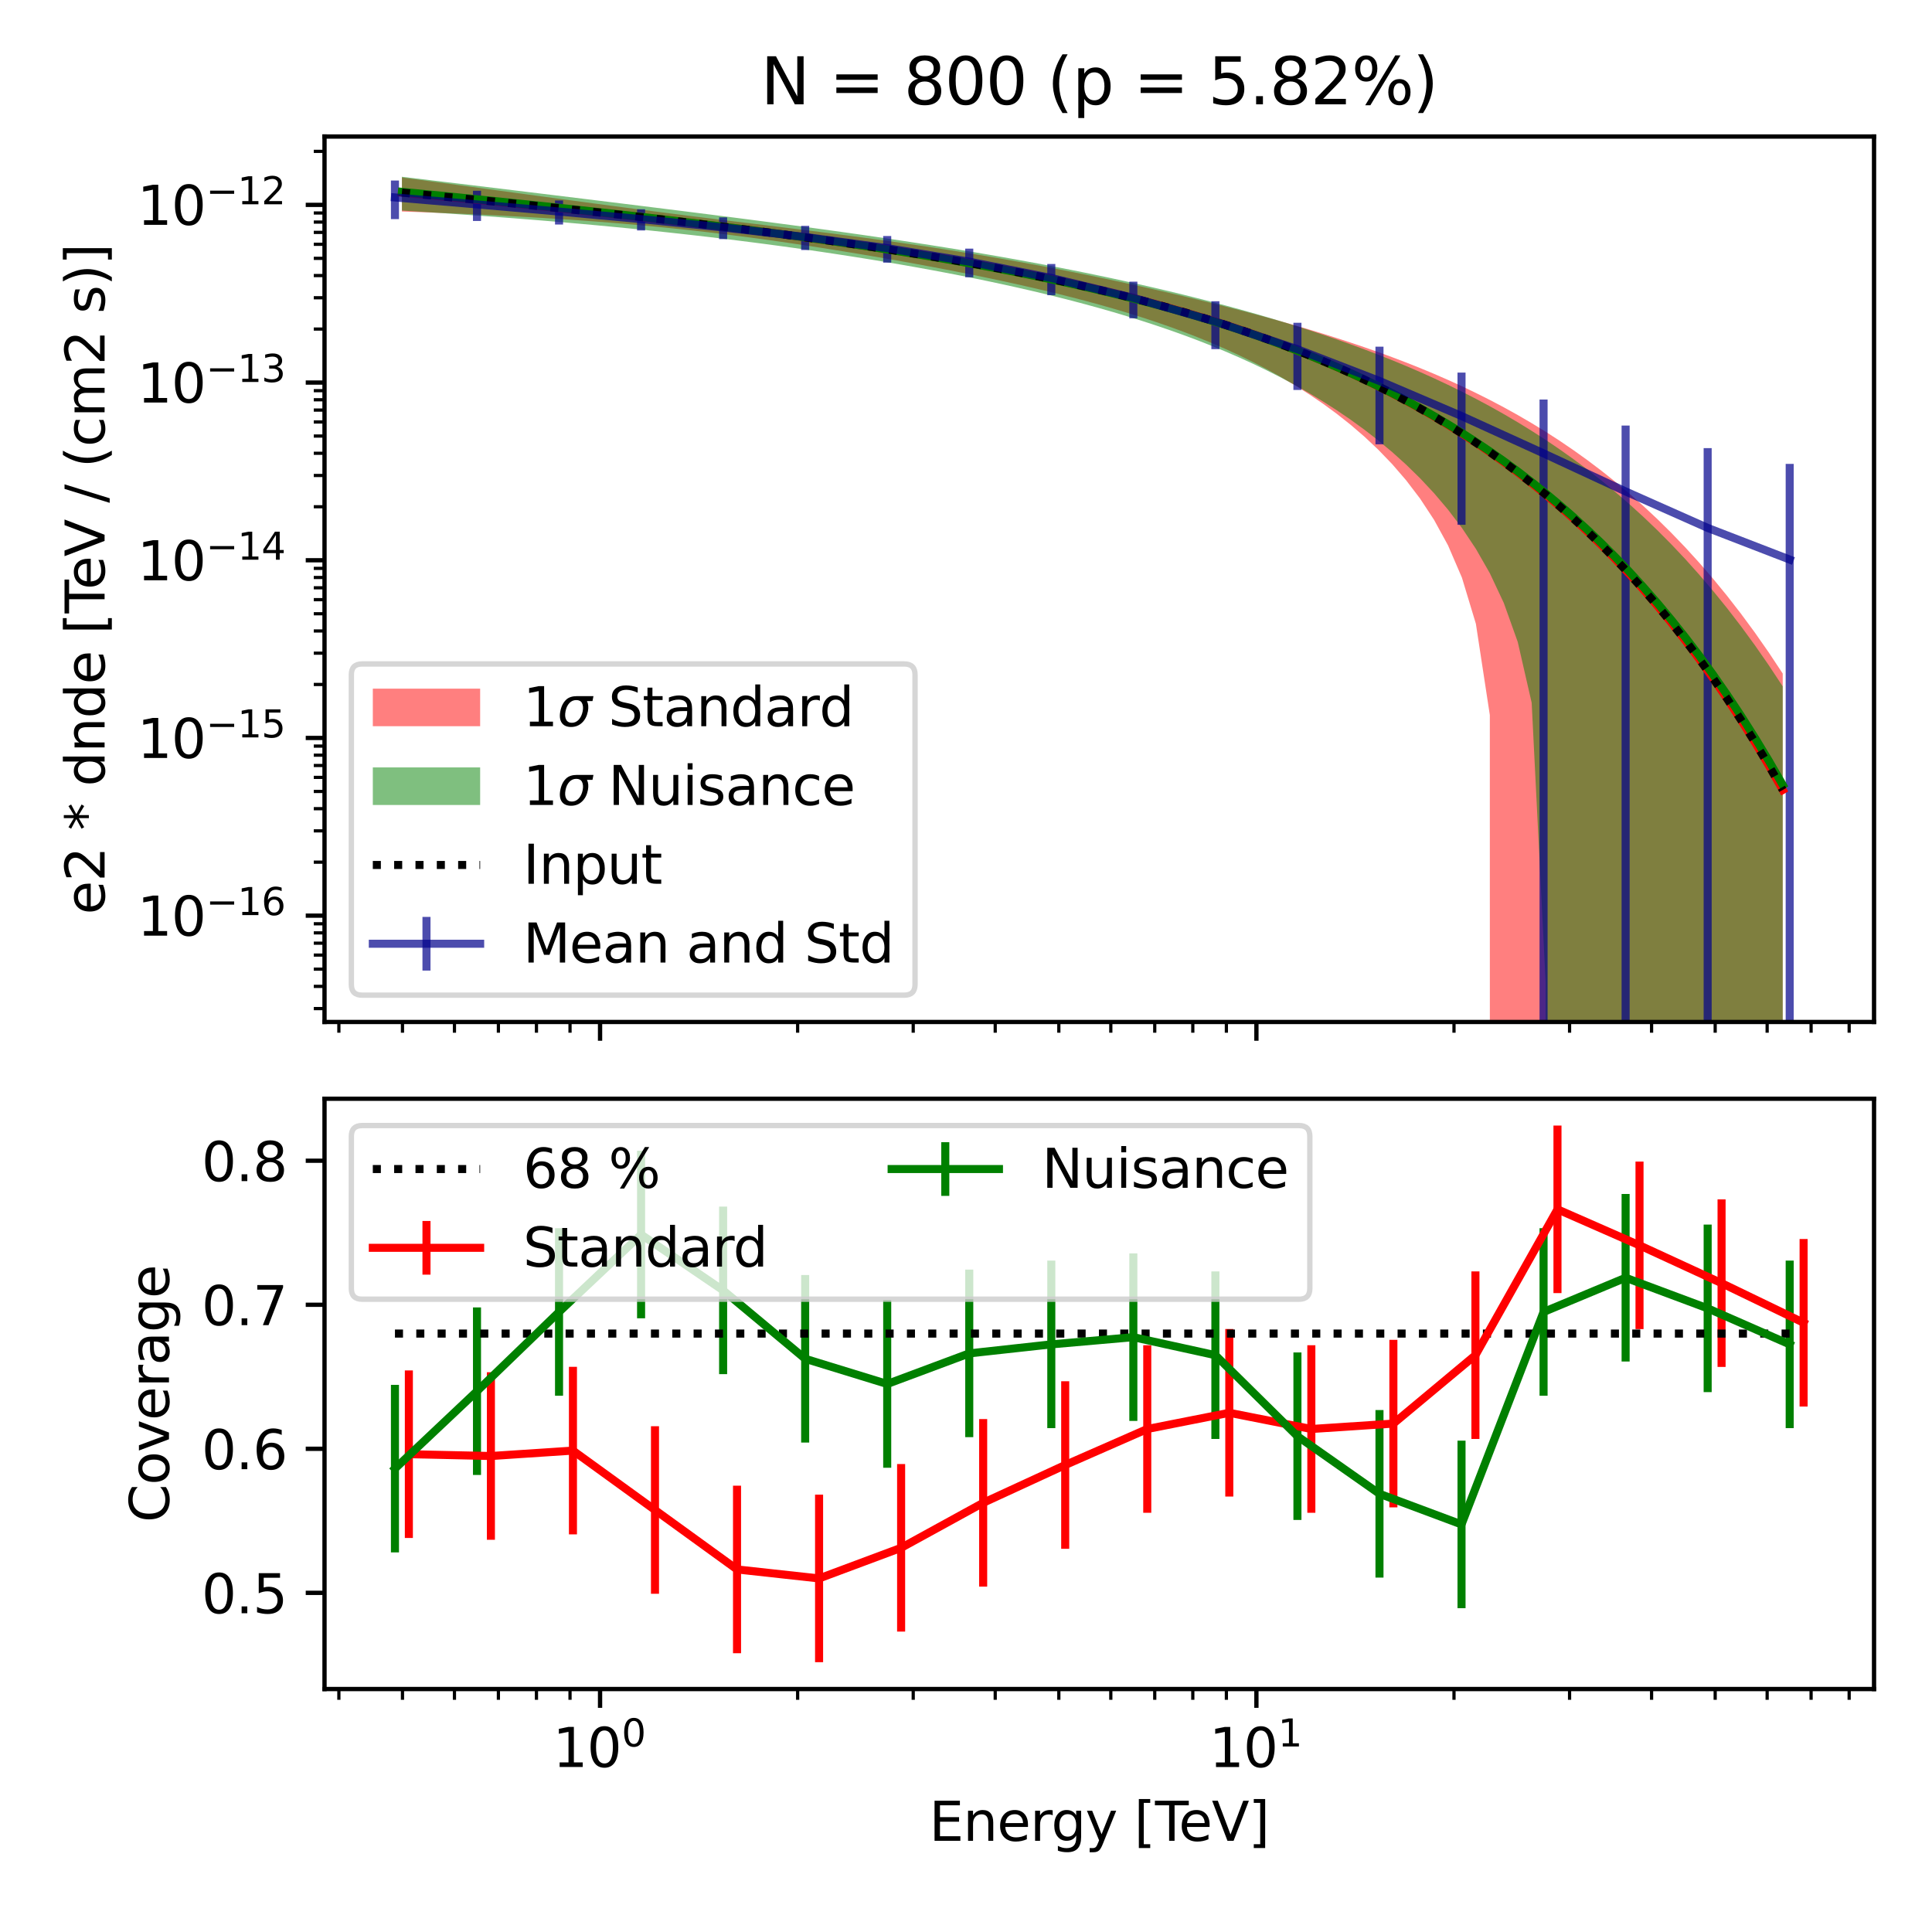 <?xml version="1.0" encoding="utf-8" standalone="no"?>
<!DOCTYPE svg PUBLIC "-//W3C//DTD SVG 1.1//EN"
  "http://www.w3.org/Graphics/SVG/1.1/DTD/svg11.dtd">
<svg xmlns:xlink="http://www.w3.org/1999/xlink" width="360pt" height="360pt" viewBox="0 0 360 360" xmlns="http://www.w3.org/2000/svg" version="1.1">
 <defs>
  <style type="text/css">*{stroke-linejoin: round; stroke-linecap: butt}</style>
 </defs>
 <g id="figure_1">
  <g id="patch_1">
   <path d="M 0 360 
L 360 360 
L 360 0 
L 0 0 
z
" style="fill: #ffffff"/>
  </g>
  <g id="axes_1">
   <g id="patch_2">
    <path d="M 60.469 190.433 
L 349.2 190.433 
L 349.2 25.44 
L 60.469 25.44 
z
" style="fill: #ffffff"/>
   </g>
   <g id="PolyCollection_1">
    <path d="M 74.892 33.064 
L 74.892 39.41 
L 77.491 39.498 
L 80.09 39.592 
L 82.689 39.692 
L 85.288 39.799 
L 87.887 39.913 
L 90.486 40.034 
L 93.085 40.162 
L 95.684 40.299 
L 98.283 40.443 
L 100.882 40.596 
L 103.481 40.757 
L 106.079 40.929 
L 108.678 41.11 
L 111.277 41.302 
L 113.876 41.506 
L 116.475 41.721 
L 119.074 41.949 
L 121.673 42.191 
L 124.272 42.445 
L 126.871 42.714 
L 129.47 42.998 
L 132.069 43.295 
L 134.667 43.607 
L 137.266 43.933 
L 139.865 44.272 
L 142.464 44.625 
L 145.063 44.99 
L 147.662 45.368 
L 150.261 45.756 
L 152.86 46.156 
L 155.459 46.567 
L 158.058 46.988 
L 160.657 47.419 
L 163.256 47.86 
L 165.854 48.312 
L 168.453 48.774 
L 171.052 49.246 
L 173.651 49.73 
L 176.25 50.226 
L 178.849 50.734 
L 181.448 51.255 
L 184.047 51.791 
L 186.646 52.342 
L 189.245 52.909 
L 191.844 53.495 
L 194.443 54.101 
L 197.041 54.729 
L 199.64 55.381 
L 202.239 56.059 
L 204.838 56.766 
L 207.437 57.505 
L 210.036 58.279 
L 212.635 59.092 
L 215.234 59.945 
L 217.833 60.844 
L 220.432 61.792 
L 223.031 62.794 
L 225.629 63.854 
L 228.228 64.977 
L 230.827 66.168 
L 233.426 67.434 
L 236.025 68.781 
L 238.624 70.217 
L 241.223 71.751 
L 243.822 73.394 
L 246.421 75.157 
L 249.02 77.057 
L 251.619 79.111 
L 254.218 81.345 
L 256.816 83.789 
L 259.415 86.486 
L 262.014 89.496 
L 264.613 92.908 
L 267.212 96.862 
L 269.811 101.607 
L 272.41 107.638 
L 275.009 116.231 
L 277.608 133.241 
L 280.207 32752.877 
L 282.806 32752.877 
L 285.404 32752.877 
L 288.003 32752.877 
L 290.602 32752.877 
L 293.201 32752.877 
L 295.8 32752.877 
L 298.399 32752.877 
L 300.998 32752.877 
L 303.597 32752.877 
L 306.196 32752.877 
L 308.795 32752.877 
L 311.394 32752.877 
L 313.993 32752.877 
L 316.591 32752.877 
L 319.19 32752.877 
L 321.789 32752.877 
L 324.388 32752.877 
L 326.987 32752.877 
L 329.586 32752.877 
L 332.185 32752.877 
L 332.185 125.507 
L 332.185 125.507 
L 329.586 121.582 
L 326.987 117.861 
L 324.388 114.333 
L 321.789 110.988 
L 319.19 107.816 
L 316.591 104.81 
L 313.993 101.96 
L 311.394 99.258 
L 308.795 96.696 
L 306.196 94.268 
L 303.597 91.966 
L 300.998 89.783 
L 298.399 87.713 
L 295.8 85.75 
L 293.201 83.887 
L 290.602 82.119 
L 288.003 80.441 
L 285.404 78.847 
L 282.806 77.333 
L 280.207 75.893 
L 277.608 74.523 
L 275.009 73.219 
L 272.41 71.977 
L 269.811 70.792 
L 267.212 69.661 
L 264.613 68.581 
L 262.014 67.547 
L 259.415 66.557 
L 256.816 65.607 
L 254.218 64.695 
L 251.619 63.817 
L 249.02 62.971 
L 246.421 62.155 
L 243.822 61.365 
L 241.223 60.601 
L 238.624 59.86 
L 236.025 59.139 
L 233.426 58.438 
L 230.827 57.755 
L 228.228 57.088 
L 225.629 56.437 
L 223.031 55.8 
L 220.432 55.177 
L 217.833 54.567 
L 215.234 53.97 
L 212.635 53.385 
L 210.036 52.812 
L 207.437 52.252 
L 204.838 51.704 
L 202.239 51.168 
L 199.64 50.645 
L 197.041 50.134 
L 194.443 49.636 
L 191.844 49.151 
L 189.245 48.678 
L 186.646 48.218 
L 184.047 47.77 
L 181.448 47.335 
L 178.849 46.911 
L 176.25 46.499 
L 173.651 46.099 
L 171.052 45.709 
L 168.453 45.329 
L 165.854 44.959 
L 163.256 44.598 
L 160.657 44.246 
L 158.058 43.901 
L 155.459 43.563 
L 152.86 43.231 
L 150.261 42.904 
L 147.662 42.581 
L 145.063 42.261 
L 142.464 41.942 
L 139.865 41.625 
L 137.266 41.308 
L 134.667 40.989 
L 132.069 40.668 
L 129.47 40.345 
L 126.871 40.018 
L 124.272 39.688 
L 121.673 39.355 
L 119.074 39.018 
L 116.475 38.678 
L 113.876 38.335 
L 111.277 37.99 
L 108.678 37.642 
L 106.079 37.293 
L 103.481 36.942 
L 100.882 36.59 
L 98.283 36.237 
L 95.684 35.883 
L 93.085 35.53 
L 90.486 35.176 
L 87.887 34.823 
L 85.288 34.47 
L 82.689 34.117 
L 80.09 33.766 
L 77.491 33.414 
L 74.892 33.064 
z
" clip-path="url(#pcf58deebe5)" style="fill: #ff0000; fill-opacity: 0.5"/>
   </g>
   <g id="PolyCollection_2">
    <path d="M 74.892 32.94 
L 74.892 39.236 
L 77.491 39.398 
L 80.09 39.564 
L 82.689 39.736 
L 85.288 39.912 
L 87.887 40.093 
L 90.486 40.28 
L 93.085 40.472 
L 95.684 40.67 
L 98.283 40.874 
L 100.882 41.084 
L 103.481 41.301 
L 106.079 41.524 
L 108.678 41.753 
L 111.277 41.99 
L 113.876 42.234 
L 116.475 42.485 
L 119.074 42.744 
L 121.673 43.011 
L 124.272 43.286 
L 126.871 43.57 
L 129.47 43.861 
L 132.069 44.162 
L 134.667 44.471 
L 137.266 44.79 
L 139.865 45.118 
L 142.464 45.455 
L 145.063 45.802 
L 147.662 46.159 
L 150.261 46.526 
L 152.86 46.903 
L 155.459 47.291 
L 158.058 47.691 
L 160.657 48.101 
L 163.256 48.523 
L 165.854 48.958 
L 168.453 49.405 
L 171.052 49.865 
L 173.651 50.339 
L 176.25 50.827 
L 178.849 51.33 
L 181.448 51.849 
L 184.047 52.385 
L 186.646 52.939 
L 189.245 53.512 
L 191.844 54.104 
L 194.443 54.718 
L 197.041 55.354 
L 199.64 56.015 
L 202.239 56.702 
L 204.838 57.416 
L 207.437 58.159 
L 210.036 58.934 
L 212.635 59.743 
L 215.234 60.588 
L 217.833 61.471 
L 220.432 62.396 
L 223.031 63.366 
L 225.629 64.383 
L 228.228 65.451 
L 230.827 66.575 
L 233.426 67.758 
L 236.025 69.005 
L 238.624 70.321 
L 241.223 71.712 
L 243.822 73.184 
L 246.421 74.746 
L 249.02 76.404 
L 251.619 78.17 
L 254.218 80.054 
L 256.816 82.072 
L 259.415 84.24 
L 262.014 86.58 
L 264.613 89.12 
L 267.212 91.896 
L 269.811 94.958 
L 272.41 98.38 
L 275.009 102.27 
L 277.608 106.812 
L 280.207 112.343 
L 282.806 119.61 
L 285.404 130.952 
L 288.003 182.933 
L 290.602 32752.877 
L 293.201 32752.877 
L 295.8 32752.877 
L 298.399 32752.877 
L 300.998 32752.877 
L 303.597 32752.877 
L 306.196 32752.877 
L 308.795 32752.877 
L 311.394 32752.877 
L 313.993 32752.877 
L 316.591 32752.877 
L 319.19 32752.877 
L 321.789 32752.877 
L 324.388 32752.877 
L 326.987 32752.877 
L 329.586 32752.877 
L 332.185 32752.877 
L 332.185 127.898 
L 332.185 127.898 
L 329.586 123.96 
L 326.987 120.219 
L 324.388 116.665 
L 321.789 113.29 
L 319.19 110.083 
L 316.591 107.036 
L 313.993 104.14 
L 311.394 101.389 
L 308.795 98.773 
L 306.196 96.287 
L 303.597 93.923 
L 300.998 91.674 
L 298.399 89.535 
L 295.8 87.5 
L 293.201 85.561 
L 290.602 83.716 
L 288.003 81.957 
L 285.404 80.281 
L 282.806 78.682 
L 280.207 77.157 
L 277.608 75.7 
L 275.009 74.309 
L 272.41 72.978 
L 269.811 71.705 
L 267.212 70.487 
L 264.613 69.319 
L 262.014 68.199 
L 259.415 67.124 
L 256.816 66.091 
L 254.218 65.098 
L 251.619 64.142 
L 249.02 63.221 
L 246.421 62.333 
L 243.822 61.476 
L 241.223 60.648 
L 238.624 59.848 
L 236.025 59.073 
L 233.426 58.323 
L 230.827 57.596 
L 228.228 56.89 
L 225.629 56.205 
L 223.031 55.54 
L 220.432 54.893 
L 217.833 54.264 
L 215.234 53.653 
L 212.635 53.057 
L 210.036 52.477 
L 207.437 51.913 
L 204.838 51.362 
L 202.239 50.826 
L 199.64 50.303 
L 197.041 49.793 
L 194.443 49.296 
L 191.844 48.811 
L 189.245 48.337 
L 186.646 47.874 
L 184.047 47.422 
L 181.448 46.981 
L 178.849 46.549 
L 176.25 46.126 
L 173.651 45.713 
L 171.052 45.308 
L 168.453 44.91 
L 165.854 44.521 
L 163.256 44.138 
L 160.657 43.762 
L 158.058 43.393 
L 155.459 43.029 
L 152.86 42.67 
L 150.261 42.316 
L 147.662 41.967 
L 145.063 41.622 
L 142.464 41.28 
L 139.865 40.942 
L 137.266 40.606 
L 134.667 40.273 
L 132.069 39.943 
L 129.47 39.614 
L 126.871 39.288 
L 124.272 38.963 
L 121.673 38.639 
L 119.074 38.317 
L 116.475 37.995 
L 113.876 37.675 
L 111.277 37.355 
L 108.678 37.036 
L 106.079 36.718 
L 103.481 36.4 
L 100.882 36.083 
L 98.283 35.767 
L 95.684 35.45 
L 93.085 35.135 
L 90.486 34.82 
L 87.887 34.505 
L 85.288 34.191 
L 82.689 33.878 
L 80.09 33.564 
L 77.491 33.252 
L 74.892 32.94 
z
" clip-path="url(#pcf58deebe5)" style="fill: #008000; fill-opacity: 0.5"/>
   </g>
   <g id="matplotlib.axis_1">
    <g id="xtick_1">
     <g id="line2d_1">
      <defs>
       <path id="m8ae2016f8c" d="M 0 0 
L 0 3.5 
" style="stroke: #000000; stroke-width: 0.8"/>
      </defs>
      <g>
       <use xlink:href="#m8ae2016f8c" x="111.812" y="190.433" style="stroke: #000000; stroke-width: 0.8"/>
      </g>
     </g>
    </g>
    <g id="xtick_2">
     <g id="line2d_2">
      <g>
       <use xlink:href="#m8ae2016f8c" x="234.114" y="190.433" style="stroke: #000000; stroke-width: 0.8"/>
      </g>
     </g>
    </g>
    <g id="xtick_3">
     <g id="line2d_3">
      <defs>
       <path id="md86136069f" d="M 0 0 
L 0 2 
" style="stroke: #000000; stroke-width: 0.6"/>
      </defs>
      <g>
       <use xlink:href="#md86136069f" x="63.144" y="190.433" style="stroke: #000000; stroke-width: 0.6"/>
      </g>
     </g>
    </g>
    <g id="xtick_4">
     <g id="line2d_4">
      <g>
       <use xlink:href="#md86136069f" x="74.996" y="190.433" style="stroke: #000000; stroke-width: 0.6"/>
      </g>
     </g>
    </g>
    <g id="xtick_5">
     <g id="line2d_5">
      <g>
       <use xlink:href="#md86136069f" x="84.68" y="190.433" style="stroke: #000000; stroke-width: 0.6"/>
      </g>
     </g>
    </g>
    <g id="xtick_6">
     <g id="line2d_6">
      <g>
       <use xlink:href="#md86136069f" x="92.868" y="190.433" style="stroke: #000000; stroke-width: 0.6"/>
      </g>
     </g>
    </g>
    <g id="xtick_7">
     <g id="line2d_7">
      <g>
       <use xlink:href="#md86136069f" x="99.96" y="190.433" style="stroke: #000000; stroke-width: 0.6"/>
      </g>
     </g>
    </g>
    <g id="xtick_8">
     <g id="line2d_8">
      <g>
       <use xlink:href="#md86136069f" x="106.216" y="190.433" style="stroke: #000000; stroke-width: 0.6"/>
      </g>
     </g>
    </g>
    <g id="xtick_9">
     <g id="line2d_9">
      <g>
       <use xlink:href="#md86136069f" x="148.629" y="190.433" style="stroke: #000000; stroke-width: 0.6"/>
      </g>
     </g>
    </g>
    <g id="xtick_10">
     <g id="line2d_10">
      <g>
       <use xlink:href="#md86136069f" x="170.165" y="190.433" style="stroke: #000000; stroke-width: 0.6"/>
      </g>
     </g>
    </g>
    <g id="xtick_11">
     <g id="line2d_11">
      <g>
       <use xlink:href="#md86136069f" x="185.445" y="190.433" style="stroke: #000000; stroke-width: 0.6"/>
      </g>
     </g>
    </g>
    <g id="xtick_12">
     <g id="line2d_12">
      <g>
       <use xlink:href="#md86136069f" x="197.298" y="190.433" style="stroke: #000000; stroke-width: 0.6"/>
      </g>
     </g>
    </g>
    <g id="xtick_13">
     <g id="line2d_13">
      <g>
       <use xlink:href="#md86136069f" x="206.982" y="190.433" style="stroke: #000000; stroke-width: 0.6"/>
      </g>
     </g>
    </g>
    <g id="xtick_14">
     <g id="line2d_14">
      <g>
       <use xlink:href="#md86136069f" x="215.169" y="190.433" style="stroke: #000000; stroke-width: 0.6"/>
      </g>
     </g>
    </g>
    <g id="xtick_15">
     <g id="line2d_15">
      <g>
       <use xlink:href="#md86136069f" x="222.262" y="190.433" style="stroke: #000000; stroke-width: 0.6"/>
      </g>
     </g>
    </g>
    <g id="xtick_16">
     <g id="line2d_16">
      <g>
       <use xlink:href="#md86136069f" x="228.518" y="190.433" style="stroke: #000000; stroke-width: 0.6"/>
      </g>
     </g>
    </g>
    <g id="xtick_17">
     <g id="line2d_17">
      <g>
       <use xlink:href="#md86136069f" x="270.931" y="190.433" style="stroke: #000000; stroke-width: 0.6"/>
      </g>
     </g>
    </g>
    <g id="xtick_18">
     <g id="line2d_18">
      <g>
       <use xlink:href="#md86136069f" x="292.467" y="190.433" style="stroke: #000000; stroke-width: 0.6"/>
      </g>
     </g>
    </g>
    <g id="xtick_19">
     <g id="line2d_19">
      <g>
       <use xlink:href="#md86136069f" x="307.747" y="190.433" style="stroke: #000000; stroke-width: 0.6"/>
      </g>
     </g>
    </g>
    <g id="xtick_20">
     <g id="line2d_20">
      <g>
       <use xlink:href="#md86136069f" x="319.599" y="190.433" style="stroke: #000000; stroke-width: 0.6"/>
      </g>
     </g>
    </g>
    <g id="xtick_21">
     <g id="line2d_21">
      <g>
       <use xlink:href="#md86136069f" x="329.283" y="190.433" style="stroke: #000000; stroke-width: 0.6"/>
      </g>
     </g>
    </g>
    <g id="xtick_22">
     <g id="line2d_22">
      <g>
       <use xlink:href="#md86136069f" x="337.471" y="190.433" style="stroke: #000000; stroke-width: 0.6"/>
      </g>
     </g>
    </g>
    <g id="xtick_23">
     <g id="line2d_23">
      <g>
       <use xlink:href="#md86136069f" x="344.564" y="190.433" style="stroke: #000000; stroke-width: 0.6"/>
      </g>
     </g>
    </g>
   </g>
   <g id="matplotlib.axis_2">
    <g id="ytick_1">
     <g id="line2d_24">
      <defs>
       <path id="m2c337dca06" d="M 0 0 
L -3.5 0 
" style="stroke: #000000; stroke-width: 0.8"/>
      </defs>
      <g>
       <use xlink:href="#m2c337dca06" x="60.469" y="170.619" style="stroke: #000000; stroke-width: 0.8"/>
      </g>
     </g>
     <g id="text_1">
      <!-- $\mathdefault{10^{-16}}$ -->
      <g transform="translate(25.569 174.418) scale(0.1 -0.1)">
       <defs>
        <path id="DejaVuSans-31" d="M 794 531 
L 1825 531 
L 1825 4091 
L 703 3866 
L 703 4441 
L 1819 4666 
L 2450 4666 
L 2450 531 
L 3481 531 
L 3481 0 
L 794 0 
L 794 531 
z
" transform="scale(0.016)"/>
        <path id="DejaVuSans-30" d="M 2034 4250 
Q 1547 4250 1301 3770 
Q 1056 3291 1056 2328 
Q 1056 1369 1301 889 
Q 1547 409 2034 409 
Q 2525 409 2770 889 
Q 3016 1369 3016 2328 
Q 3016 3291 2770 3770 
Q 2525 4250 2034 4250 
z
M 2034 4750 
Q 2819 4750 3233 4129 
Q 3647 3509 3647 2328 
Q 3647 1150 3233 529 
Q 2819 -91 2034 -91 
Q 1250 -91 836 529 
Q 422 1150 422 2328 
Q 422 3509 836 4129 
Q 1250 4750 2034 4750 
z
" transform="scale(0.016)"/>
        <path id="DejaVuSans-2212" d="M 678 2272 
L 4684 2272 
L 4684 1741 
L 678 1741 
L 678 2272 
z
" transform="scale(0.016)"/>
        <path id="DejaVuSans-36" d="M 2113 2584 
Q 1688 2584 1439 2293 
Q 1191 2003 1191 1497 
Q 1191 994 1439 701 
Q 1688 409 2113 409 
Q 2538 409 2786 701 
Q 3034 994 3034 1497 
Q 3034 2003 2786 2293 
Q 2538 2584 2113 2584 
z
M 3366 4563 
L 3366 3988 
Q 3128 4100 2886 4159 
Q 2644 4219 2406 4219 
Q 1781 4219 1451 3797 
Q 1122 3375 1075 2522 
Q 1259 2794 1537 2939 
Q 1816 3084 2150 3084 
Q 2853 3084 3261 2657 
Q 3669 2231 3669 1497 
Q 3669 778 3244 343 
Q 2819 -91 2113 -91 
Q 1303 -91 875 529 
Q 447 1150 447 2328 
Q 447 3434 972 4092 
Q 1497 4750 2381 4750 
Q 2619 4750 2861 4703 
Q 3103 4656 3366 4563 
z
" transform="scale(0.016)"/>
       </defs>
       <use xlink:href="#DejaVuSans-31" transform="translate(0 0.766)"/>
       <use xlink:href="#DejaVuSans-30" transform="translate(63.623 0.766)"/>
       <use xlink:href="#DejaVuSans-2212" transform="translate(128.203 39.047) scale(0.7)"/>
       <use xlink:href="#DejaVuSans-31" transform="translate(186.855 39.047) scale(0.7)"/>
       <use xlink:href="#DejaVuSans-36" transform="translate(231.392 39.047) scale(0.7)"/>
      </g>
     </g>
    </g>
    <g id="ytick_2">
     <g id="line2d_25">
      <g>
       <use xlink:href="#m2c337dca06" x="60.469" y="137.507" style="stroke: #000000; stroke-width: 0.8"/>
      </g>
     </g>
     <g id="text_2">
      <!-- $\mathdefault{10^{-15}}$ -->
      <g transform="translate(25.569 141.306) scale(0.1 -0.1)">
       <defs>
        <path id="DejaVuSans-35" d="M 691 4666 
L 3169 4666 
L 3169 4134 
L 1269 4134 
L 1269 2991 
Q 1406 3038 1543 3061 
Q 1681 3084 1819 3084 
Q 2600 3084 3056 2656 
Q 3513 2228 3513 1497 
Q 3513 744 3044 326 
Q 2575 -91 1722 -91 
Q 1428 -91 1123 -41 
Q 819 9 494 109 
L 494 744 
Q 775 591 1075 516 
Q 1375 441 1709 441 
Q 2250 441 2565 725 
Q 2881 1009 2881 1497 
Q 2881 1984 2565 2268 
Q 2250 2553 1709 2553 
Q 1456 2553 1204 2497 
Q 953 2441 691 2322 
L 691 4666 
z
" transform="scale(0.016)"/>
       </defs>
       <use xlink:href="#DejaVuSans-31" transform="translate(0 0.684)"/>
       <use xlink:href="#DejaVuSans-30" transform="translate(63.623 0.684)"/>
       <use xlink:href="#DejaVuSans-2212" transform="translate(128.203 38.966) scale(0.7)"/>
       <use xlink:href="#DejaVuSans-31" transform="translate(186.855 38.966) scale(0.7)"/>
       <use xlink:href="#DejaVuSans-35" transform="translate(231.392 38.966) scale(0.7)"/>
      </g>
     </g>
    </g>
    <g id="ytick_3">
     <g id="line2d_26">
      <g>
       <use xlink:href="#m2c337dca06" x="60.469" y="104.395" style="stroke: #000000; stroke-width: 0.8"/>
      </g>
     </g>
     <g id="text_3">
      <!-- $\mathdefault{10^{-14}}$ -->
      <g transform="translate(25.569 108.194) scale(0.1 -0.1)">
       <defs>
        <path id="DejaVuSans-34" d="M 2419 4116 
L 825 1625 
L 2419 1625 
L 2419 4116 
z
M 2253 4666 
L 3047 4666 
L 3047 1625 
L 3713 1625 
L 3713 1100 
L 3047 1100 
L 3047 0 
L 2419 0 
L 2419 1100 
L 313 1100 
L 313 1709 
L 2253 4666 
z
" transform="scale(0.016)"/>
       </defs>
       <use xlink:href="#DejaVuSans-31" transform="translate(0 0.684)"/>
       <use xlink:href="#DejaVuSans-30" transform="translate(63.623 0.684)"/>
       <use xlink:href="#DejaVuSans-2212" transform="translate(128.203 38.966) scale(0.7)"/>
       <use xlink:href="#DejaVuSans-31" transform="translate(186.855 38.966) scale(0.7)"/>
       <use xlink:href="#DejaVuSans-34" transform="translate(231.392 38.966) scale(0.7)"/>
      </g>
     </g>
    </g>
    <g id="ytick_4">
     <g id="line2d_27">
      <g>
       <use xlink:href="#m2c337dca06" x="60.469" y="71.283" style="stroke: #000000; stroke-width: 0.8"/>
      </g>
     </g>
     <g id="text_4">
      <!-- $\mathdefault{10^{-13}}$ -->
      <g transform="translate(25.569 75.082) scale(0.1 -0.1)">
       <defs>
        <path id="DejaVuSans-33" d="M 2597 2516 
Q 3050 2419 3304 2112 
Q 3559 1806 3559 1356 
Q 3559 666 3084 287 
Q 2609 -91 1734 -91 
Q 1441 -91 1130 -33 
Q 819 25 488 141 
L 488 750 
Q 750 597 1062 519 
Q 1375 441 1716 441 
Q 2309 441 2620 675 
Q 2931 909 2931 1356 
Q 2931 1769 2642 2001 
Q 2353 2234 1838 2234 
L 1294 2234 
L 1294 2753 
L 1863 2753 
Q 2328 2753 2575 2939 
Q 2822 3125 2822 3475 
Q 2822 3834 2567 4026 
Q 2313 4219 1838 4219 
Q 1578 4219 1281 4162 
Q 984 4106 628 3988 
L 628 4550 
Q 988 4650 1302 4700 
Q 1616 4750 1894 4750 
Q 2613 4750 3031 4423 
Q 3450 4097 3450 3541 
Q 3450 3153 3228 2886 
Q 3006 2619 2597 2516 
z
" transform="scale(0.016)"/>
       </defs>
       <use xlink:href="#DejaVuSans-31" transform="translate(0 0.766)"/>
       <use xlink:href="#DejaVuSans-30" transform="translate(63.623 0.766)"/>
       <use xlink:href="#DejaVuSans-2212" transform="translate(128.203 39.047) scale(0.7)"/>
       <use xlink:href="#DejaVuSans-31" transform="translate(186.855 39.047) scale(0.7)"/>
       <use xlink:href="#DejaVuSans-33" transform="translate(231.392 39.047) scale(0.7)"/>
      </g>
     </g>
    </g>
    <g id="ytick_5">
     <g id="line2d_28">
      <g>
       <use xlink:href="#m2c337dca06" x="60.469" y="38.171" style="stroke: #000000; stroke-width: 0.8"/>
      </g>
     </g>
     <g id="text_5">
      <!-- $\mathdefault{10^{-12}}$ -->
      <g transform="translate(25.569 41.97) scale(0.1 -0.1)">
       <defs>
        <path id="DejaVuSans-32" d="M 1228 531 
L 3431 531 
L 3431 0 
L 469 0 
L 469 531 
Q 828 903 1448 1529 
Q 2069 2156 2228 2338 
Q 2531 2678 2651 2914 
Q 2772 3150 2772 3378 
Q 2772 3750 2511 3984 
Q 2250 4219 1831 4219 
Q 1534 4219 1204 4116 
Q 875 4013 500 3803 
L 500 4441 
Q 881 4594 1212 4672 
Q 1544 4750 1819 4750 
Q 2544 4750 2975 4387 
Q 3406 4025 3406 3419 
Q 3406 3131 3298 2873 
Q 3191 2616 2906 2266 
Q 2828 2175 2409 1742 
Q 1991 1309 1228 531 
z
" transform="scale(0.016)"/>
       </defs>
       <use xlink:href="#DejaVuSans-31" transform="translate(0 0.766)"/>
       <use xlink:href="#DejaVuSans-30" transform="translate(63.623 0.766)"/>
       <use xlink:href="#DejaVuSans-2212" transform="translate(128.203 39.047) scale(0.7)"/>
       <use xlink:href="#DejaVuSans-31" transform="translate(186.855 39.047) scale(0.7)"/>
       <use xlink:href="#DejaVuSans-32" transform="translate(231.392 39.047) scale(0.7)"/>
      </g>
     </g>
    </g>
    <g id="ytick_6">
     <g id="line2d_29">
      <defs>
       <path id="mbdb52cf1e5" d="M 0 0 
L -2 0 
" style="stroke: #000000; stroke-width: 0.6"/>
      </defs>
      <g>
       <use xlink:href="#mbdb52cf1e5" x="60.469" y="187.933" style="stroke: #000000; stroke-width: 0.6"/>
      </g>
     </g>
    </g>
    <g id="ytick_7">
     <g id="line2d_30">
      <g>
       <use xlink:href="#mbdb52cf1e5" x="60.469" y="183.796" style="stroke: #000000; stroke-width: 0.6"/>
      </g>
     </g>
    </g>
    <g id="ytick_8">
     <g id="line2d_31">
      <g>
       <use xlink:href="#mbdb52cf1e5" x="60.469" y="180.587" style="stroke: #000000; stroke-width: 0.6"/>
      </g>
     </g>
    </g>
    <g id="ytick_9">
     <g id="line2d_32">
      <g>
       <use xlink:href="#mbdb52cf1e5" x="60.469" y="177.965" style="stroke: #000000; stroke-width: 0.6"/>
      </g>
     </g>
    </g>
    <g id="ytick_10">
     <g id="line2d_33">
      <g>
       <use xlink:href="#mbdb52cf1e5" x="60.469" y="175.748" style="stroke: #000000; stroke-width: 0.6"/>
      </g>
     </g>
    </g>
    <g id="ytick_11">
     <g id="line2d_34">
      <g>
       <use xlink:href="#mbdb52cf1e5" x="60.469" y="173.828" style="stroke: #000000; stroke-width: 0.6"/>
      </g>
     </g>
    </g>
    <g id="ytick_12">
     <g id="line2d_35">
      <g>
       <use xlink:href="#mbdb52cf1e5" x="60.469" y="172.134" style="stroke: #000000; stroke-width: 0.6"/>
      </g>
     </g>
    </g>
    <g id="ytick_13">
     <g id="line2d_36">
      <g>
       <use xlink:href="#mbdb52cf1e5" x="60.469" y="160.651" style="stroke: #000000; stroke-width: 0.6"/>
      </g>
     </g>
    </g>
    <g id="ytick_14">
     <g id="line2d_37">
      <g>
       <use xlink:href="#mbdb52cf1e5" x="60.469" y="154.821" style="stroke: #000000; stroke-width: 0.6"/>
      </g>
     </g>
    </g>
    <g id="ytick_15">
     <g id="line2d_38">
      <g>
       <use xlink:href="#mbdb52cf1e5" x="60.469" y="150.684" style="stroke: #000000; stroke-width: 0.6"/>
      </g>
     </g>
    </g>
    <g id="ytick_16">
     <g id="line2d_39">
      <g>
       <use xlink:href="#mbdb52cf1e5" x="60.469" y="147.475" style="stroke: #000000; stroke-width: 0.6"/>
      </g>
     </g>
    </g>
    <g id="ytick_17">
     <g id="line2d_40">
      <g>
       <use xlink:href="#mbdb52cf1e5" x="60.469" y="144.853" style="stroke: #000000; stroke-width: 0.6"/>
      </g>
     </g>
    </g>
    <g id="ytick_18">
     <g id="line2d_41">
      <g>
       <use xlink:href="#mbdb52cf1e5" x="60.469" y="142.636" style="stroke: #000000; stroke-width: 0.6"/>
      </g>
     </g>
    </g>
    <g id="ytick_19">
     <g id="line2d_42">
      <g>
       <use xlink:href="#mbdb52cf1e5" x="60.469" y="140.716" style="stroke: #000000; stroke-width: 0.6"/>
      </g>
     </g>
    </g>
    <g id="ytick_20">
     <g id="line2d_43">
      <g>
       <use xlink:href="#mbdb52cf1e5" x="60.469" y="139.022" style="stroke: #000000; stroke-width: 0.6"/>
      </g>
     </g>
    </g>
    <g id="ytick_21">
     <g id="line2d_44">
      <g>
       <use xlink:href="#mbdb52cf1e5" x="60.469" y="127.539" style="stroke: #000000; stroke-width: 0.6"/>
      </g>
     </g>
    </g>
    <g id="ytick_22">
     <g id="line2d_45">
      <g>
       <use xlink:href="#mbdb52cf1e5" x="60.469" y="121.708" style="stroke: #000000; stroke-width: 0.6"/>
      </g>
     </g>
    </g>
    <g id="ytick_23">
     <g id="line2d_46">
      <g>
       <use xlink:href="#mbdb52cf1e5" x="60.469" y="117.572" style="stroke: #000000; stroke-width: 0.6"/>
      </g>
     </g>
    </g>
    <g id="ytick_24">
     <g id="line2d_47">
      <g>
       <use xlink:href="#mbdb52cf1e5" x="60.469" y="114.363" style="stroke: #000000; stroke-width: 0.6"/>
      </g>
     </g>
    </g>
    <g id="ytick_25">
     <g id="line2d_48">
      <g>
       <use xlink:href="#mbdb52cf1e5" x="60.469" y="111.741" style="stroke: #000000; stroke-width: 0.6"/>
      </g>
     </g>
    </g>
    <g id="ytick_26">
     <g id="line2d_49">
      <g>
       <use xlink:href="#mbdb52cf1e5" x="60.469" y="109.524" style="stroke: #000000; stroke-width: 0.6"/>
      </g>
     </g>
    </g>
    <g id="ytick_27">
     <g id="line2d_50">
      <g>
       <use xlink:href="#mbdb52cf1e5" x="60.469" y="107.604" style="stroke: #000000; stroke-width: 0.6"/>
      </g>
     </g>
    </g>
    <g id="ytick_28">
     <g id="line2d_51">
      <g>
       <use xlink:href="#mbdb52cf1e5" x="60.469" y="105.91" style="stroke: #000000; stroke-width: 0.6"/>
      </g>
     </g>
    </g>
    <g id="ytick_29">
     <g id="line2d_52">
      <g>
       <use xlink:href="#mbdb52cf1e5" x="60.469" y="94.427" style="stroke: #000000; stroke-width: 0.6"/>
      </g>
     </g>
    </g>
    <g id="ytick_30">
     <g id="line2d_53">
      <g>
       <use xlink:href="#mbdb52cf1e5" x="60.469" y="88.596" style="stroke: #000000; stroke-width: 0.6"/>
      </g>
     </g>
    </g>
    <g id="ytick_31">
     <g id="line2d_54">
      <g>
       <use xlink:href="#mbdb52cf1e5" x="60.469" y="84.459" style="stroke: #000000; stroke-width: 0.6"/>
      </g>
     </g>
    </g>
    <g id="ytick_32">
     <g id="line2d_55">
      <g>
       <use xlink:href="#mbdb52cf1e5" x="60.469" y="81.251" style="stroke: #000000; stroke-width: 0.6"/>
      </g>
     </g>
    </g>
    <g id="ytick_33">
     <g id="line2d_56">
      <g>
       <use xlink:href="#mbdb52cf1e5" x="60.469" y="78.629" style="stroke: #000000; stroke-width: 0.6"/>
      </g>
     </g>
    </g>
    <g id="ytick_34">
     <g id="line2d_57">
      <g>
       <use xlink:href="#mbdb52cf1e5" x="60.469" y="76.412" style="stroke: #000000; stroke-width: 0.6"/>
      </g>
     </g>
    </g>
    <g id="ytick_35">
     <g id="line2d_58">
      <g>
       <use xlink:href="#mbdb52cf1e5" x="60.469" y="74.492" style="stroke: #000000; stroke-width: 0.6"/>
      </g>
     </g>
    </g>
    <g id="ytick_36">
     <g id="line2d_59">
      <g>
       <use xlink:href="#mbdb52cf1e5" x="60.469" y="72.798" style="stroke: #000000; stroke-width: 0.6"/>
      </g>
     </g>
    </g>
    <g id="ytick_37">
     <g id="line2d_60">
      <g>
       <use xlink:href="#mbdb52cf1e5" x="60.469" y="61.315" style="stroke: #000000; stroke-width: 0.6"/>
      </g>
     </g>
    </g>
    <g id="ytick_38">
     <g id="line2d_61">
      <g>
       <use xlink:href="#mbdb52cf1e5" x="60.469" y="55.484" style="stroke: #000000; stroke-width: 0.6"/>
      </g>
     </g>
    </g>
    <g id="ytick_39">
     <g id="line2d_62">
      <g>
       <use xlink:href="#mbdb52cf1e5" x="60.469" y="51.347" style="stroke: #000000; stroke-width: 0.6"/>
      </g>
     </g>
    </g>
    <g id="ytick_40">
     <g id="line2d_63">
      <g>
       <use xlink:href="#mbdb52cf1e5" x="60.469" y="48.139" style="stroke: #000000; stroke-width: 0.6"/>
      </g>
     </g>
    </g>
    <g id="ytick_41">
     <g id="line2d_64">
      <g>
       <use xlink:href="#mbdb52cf1e5" x="60.469" y="45.517" style="stroke: #000000; stroke-width: 0.6"/>
      </g>
     </g>
    </g>
    <g id="ytick_42">
     <g id="line2d_65">
      <g>
       <use xlink:href="#mbdb52cf1e5" x="60.469" y="43.3" style="stroke: #000000; stroke-width: 0.6"/>
      </g>
     </g>
    </g>
    <g id="ytick_43">
     <g id="line2d_66">
      <g>
       <use xlink:href="#mbdb52cf1e5" x="60.469" y="41.38" style="stroke: #000000; stroke-width: 0.6"/>
      </g>
     </g>
    </g>
    <g id="ytick_44">
     <g id="line2d_67">
      <g>
       <use xlink:href="#mbdb52cf1e5" x="60.469" y="39.686" style="stroke: #000000; stroke-width: 0.6"/>
      </g>
     </g>
    </g>
    <g id="ytick_45">
     <g id="line2d_68">
      <g>
       <use xlink:href="#mbdb52cf1e5" x="60.469" y="28.203" style="stroke: #000000; stroke-width: 0.6"/>
      </g>
     </g>
    </g>
    <g id="text_6">
     <!-- e2 * dnde [TeV / (cm2 s)] -->
     <g transform="translate(19.489 170.416) rotate(-90) scale(0.1 -0.1)">
      <defs>
       <path id="DejaVuSans-65" d="M 3597 1894 
L 3597 1613 
L 953 1613 
Q 991 1019 1311 708 
Q 1631 397 2203 397 
Q 2534 397 2845 478 
Q 3156 559 3463 722 
L 3463 178 
Q 3153 47 2828 -22 
Q 2503 -91 2169 -91 
Q 1331 -91 842 396 
Q 353 884 353 1716 
Q 353 2575 817 3079 
Q 1281 3584 2069 3584 
Q 2775 3584 3186 3129 
Q 3597 2675 3597 1894 
z
M 3022 2063 
Q 3016 2534 2758 2815 
Q 2500 3097 2075 3097 
Q 1594 3097 1305 2825 
Q 1016 2553 972 2059 
L 3022 2063 
z
" transform="scale(0.016)"/>
       <path id="DejaVuSans-20" transform="scale(0.016)"/>
       <path id="DejaVuSans-2a" d="M 3009 3897 
L 1888 3291 
L 3009 2681 
L 2828 2375 
L 1778 3009 
L 1778 1831 
L 1422 1831 
L 1422 3009 
L 372 2375 
L 191 2681 
L 1313 3291 
L 191 3897 
L 372 4206 
L 1422 3572 
L 1422 4750 
L 1778 4750 
L 1778 3572 
L 2828 4206 
L 3009 3897 
z
" transform="scale(0.016)"/>
       <path id="DejaVuSans-64" d="M 2906 2969 
L 2906 4863 
L 3481 4863 
L 3481 0 
L 2906 0 
L 2906 525 
Q 2725 213 2448 61 
Q 2172 -91 1784 -91 
Q 1150 -91 751 415 
Q 353 922 353 1747 
Q 353 2572 751 3078 
Q 1150 3584 1784 3584 
Q 2172 3584 2448 3432 
Q 2725 3281 2906 2969 
z
M 947 1747 
Q 947 1113 1208 752 
Q 1469 391 1925 391 
Q 2381 391 2643 752 
Q 2906 1113 2906 1747 
Q 2906 2381 2643 2742 
Q 2381 3103 1925 3103 
Q 1469 3103 1208 2742 
Q 947 2381 947 1747 
z
" transform="scale(0.016)"/>
       <path id="DejaVuSans-6e" d="M 3513 2113 
L 3513 0 
L 2938 0 
L 2938 2094 
Q 2938 2591 2744 2837 
Q 2550 3084 2163 3084 
Q 1697 3084 1428 2787 
Q 1159 2491 1159 1978 
L 1159 0 
L 581 0 
L 581 3500 
L 1159 3500 
L 1159 2956 
Q 1366 3272 1645 3428 
Q 1925 3584 2291 3584 
Q 2894 3584 3203 3211 
Q 3513 2838 3513 2113 
z
" transform="scale(0.016)"/>
       <path id="DejaVuSans-5b" d="M 550 4863 
L 1875 4863 
L 1875 4416 
L 1125 4416 
L 1125 -397 
L 1875 -397 
L 1875 -844 
L 550 -844 
L 550 4863 
z
" transform="scale(0.016)"/>
       <path id="DejaVuSans-54" d="M -19 4666 
L 3928 4666 
L 3928 4134 
L 2272 4134 
L 2272 0 
L 1638 0 
L 1638 4134 
L -19 4134 
L -19 4666 
z
" transform="scale(0.016)"/>
       <path id="DejaVuSans-56" d="M 1831 0 
L 50 4666 
L 709 4666 
L 2188 738 
L 3669 4666 
L 4325 4666 
L 2547 0 
L 1831 0 
z
" transform="scale(0.016)"/>
       <path id="DejaVuSans-2f" d="M 1625 4666 
L 2156 4666 
L 531 -594 
L 0 -594 
L 1625 4666 
z
" transform="scale(0.016)"/>
       <path id="DejaVuSans-28" d="M 1984 4856 
Q 1566 4138 1362 3434 
Q 1159 2731 1159 2009 
Q 1159 1288 1364 580 
Q 1569 -128 1984 -844 
L 1484 -844 
Q 1016 -109 783 600 
Q 550 1309 550 2009 
Q 550 2706 781 3412 
Q 1013 4119 1484 4856 
L 1984 4856 
z
" transform="scale(0.016)"/>
       <path id="DejaVuSans-63" d="M 3122 3366 
L 3122 2828 
Q 2878 2963 2633 3030 
Q 2388 3097 2138 3097 
Q 1578 3097 1268 2742 
Q 959 2388 959 1747 
Q 959 1106 1268 751 
Q 1578 397 2138 397 
Q 2388 397 2633 464 
Q 2878 531 3122 666 
L 3122 134 
Q 2881 22 2623 -34 
Q 2366 -91 2075 -91 
Q 1284 -91 818 406 
Q 353 903 353 1747 
Q 353 2603 823 3093 
Q 1294 3584 2113 3584 
Q 2378 3584 2631 3529 
Q 2884 3475 3122 3366 
z
" transform="scale(0.016)"/>
       <path id="DejaVuSans-6d" d="M 3328 2828 
Q 3544 3216 3844 3400 
Q 4144 3584 4550 3584 
Q 5097 3584 5394 3201 
Q 5691 2819 5691 2113 
L 5691 0 
L 5113 0 
L 5113 2094 
Q 5113 2597 4934 2840 
Q 4756 3084 4391 3084 
Q 3944 3084 3684 2787 
Q 3425 2491 3425 1978 
L 3425 0 
L 2847 0 
L 2847 2094 
Q 2847 2600 2669 2842 
Q 2491 3084 2119 3084 
Q 1678 3084 1418 2786 
Q 1159 2488 1159 1978 
L 1159 0 
L 581 0 
L 581 3500 
L 1159 3500 
L 1159 2956 
Q 1356 3278 1631 3431 
Q 1906 3584 2284 3584 
Q 2666 3584 2933 3390 
Q 3200 3197 3328 2828 
z
" transform="scale(0.016)"/>
       <path id="DejaVuSans-73" d="M 2834 3397 
L 2834 2853 
Q 2591 2978 2328 3040 
Q 2066 3103 1784 3103 
Q 1356 3103 1142 2972 
Q 928 2841 928 2578 
Q 928 2378 1081 2264 
Q 1234 2150 1697 2047 
L 1894 2003 
Q 2506 1872 2764 1633 
Q 3022 1394 3022 966 
Q 3022 478 2636 193 
Q 2250 -91 1575 -91 
Q 1294 -91 989 -36 
Q 684 19 347 128 
L 347 722 
Q 666 556 975 473 
Q 1284 391 1588 391 
Q 1994 391 2212 530 
Q 2431 669 2431 922 
Q 2431 1156 2273 1281 
Q 2116 1406 1581 1522 
L 1381 1569 
Q 847 1681 609 1914 
Q 372 2147 372 2553 
Q 372 3047 722 3315 
Q 1072 3584 1716 3584 
Q 2034 3584 2315 3537 
Q 2597 3491 2834 3397 
z
" transform="scale(0.016)"/>
       <path id="DejaVuSans-29" d="M 513 4856 
L 1013 4856 
Q 1481 4119 1714 3412 
Q 1947 2706 1947 2009 
Q 1947 1309 1714 600 
Q 1481 -109 1013 -844 
L 513 -844 
Q 928 -128 1133 580 
Q 1338 1288 1338 2009 
Q 1338 2731 1133 3434 
Q 928 4138 513 4856 
z
" transform="scale(0.016)"/>
       <path id="DejaVuSans-5d" d="M 1947 4863 
L 1947 -844 
L 622 -844 
L 622 -397 
L 1369 -397 
L 1369 4416 
L 622 4416 
L 622 4863 
L 1947 4863 
z
" transform="scale(0.016)"/>
      </defs>
      <use xlink:href="#DejaVuSans-65"/>
      <use xlink:href="#DejaVuSans-32" x="61.523"/>
      <use xlink:href="#DejaVuSans-20" x="125.146"/>
      <use xlink:href="#DejaVuSans-2a" x="156.934"/>
      <use xlink:href="#DejaVuSans-20" x="206.934"/>
      <use xlink:href="#DejaVuSans-64" x="238.721"/>
      <use xlink:href="#DejaVuSans-6e" x="302.197"/>
      <use xlink:href="#DejaVuSans-64" x="365.576"/>
      <use xlink:href="#DejaVuSans-65" x="429.053"/>
      <use xlink:href="#DejaVuSans-20" x="490.576"/>
      <use xlink:href="#DejaVuSans-5b" x="522.363"/>
      <use xlink:href="#DejaVuSans-54" x="561.377"/>
      <use xlink:href="#DejaVuSans-65" x="605.461"/>
      <use xlink:href="#DejaVuSans-56" x="666.984"/>
      <use xlink:href="#DejaVuSans-20" x="735.393"/>
      <use xlink:href="#DejaVuSans-2f" x="767.18"/>
      <use xlink:href="#DejaVuSans-20" x="800.871"/>
      <use xlink:href="#DejaVuSans-28" x="832.658"/>
      <use xlink:href="#DejaVuSans-63" x="871.672"/>
      <use xlink:href="#DejaVuSans-6d" x="926.652"/>
      <use xlink:href="#DejaVuSans-32" x="1024.064"/>
      <use xlink:href="#DejaVuSans-20" x="1087.688"/>
      <use xlink:href="#DejaVuSans-73" x="1119.475"/>
      <use xlink:href="#DejaVuSans-29" x="1171.574"/>
      <use xlink:href="#DejaVuSans-5d" x="1210.588"/>
     </g>
    </g>
   </g>
   <g id="LineCollection_1">
    <path d="M 73.593 40.833 
L 73.593 33.636 
" clip-path="url(#pcf58deebe5)" style="fill: none; stroke: #00008b; stroke-opacity: 0.7; stroke-width: 1.5"/>
    <path d="M 88.881 41.172 
L 88.881 35.549 
" clip-path="url(#pcf58deebe5)" style="fill: none; stroke: #00008b; stroke-opacity: 0.7; stroke-width: 1.5"/>
    <path d="M 104.168 41.832 
L 104.168 37.355 
" clip-path="url(#pcf58deebe5)" style="fill: none; stroke: #00008b; stroke-opacity: 0.7; stroke-width: 1.5"/>
    <path d="M 119.456 42.942 
L 119.456 38.993 
" clip-path="url(#pcf58deebe5)" style="fill: none; stroke: #00008b; stroke-opacity: 0.7; stroke-width: 1.5"/>
    <path d="M 134.744 44.556 
L 134.744 40.5 
" clip-path="url(#pcf58deebe5)" style="fill: none; stroke: #00008b; stroke-opacity: 0.7; stroke-width: 1.5"/>
    <path d="M 150.032 46.584 
L 150.032 42.082 
" clip-path="url(#pcf58deebe5)" style="fill: none; stroke: #00008b; stroke-opacity: 0.7; stroke-width: 1.5"/>
    <path d="M 165.319 48.941 
L 165.319 43.974 
" clip-path="url(#pcf58deebe5)" style="fill: none; stroke: #00008b; stroke-opacity: 0.7; stroke-width: 1.5"/>
    <path d="M 180.607 51.67 
L 180.607 46.332 
" clip-path="url(#pcf58deebe5)" style="fill: none; stroke: #00008b; stroke-opacity: 0.7; stroke-width: 1.5"/>
    <path d="M 195.895 54.995 
L 195.895 49.193 
" clip-path="url(#pcf58deebe5)" style="fill: none; stroke: #00008b; stroke-opacity: 0.7; stroke-width: 1.5"/>
    <path d="M 211.183 59.311 
L 211.183 52.484 
" clip-path="url(#pcf58deebe5)" style="fill: none; stroke: #00008b; stroke-opacity: 0.7; stroke-width: 1.5"/>
    <path d="M 226.47 65.062 
L 226.47 56.128 
" clip-path="url(#pcf58deebe5)" style="fill: none; stroke: #00008b; stroke-opacity: 0.7; stroke-width: 1.5"/>
    <path d="M 241.758 72.664 
L 241.758 60.148 
" clip-path="url(#pcf58deebe5)" style="fill: none; stroke: #00008b; stroke-opacity: 0.7; stroke-width: 1.5"/>
    <path d="M 257.046 82.792 
L 257.046 64.596 
" clip-path="url(#pcf58deebe5)" style="fill: none; stroke: #00008b; stroke-opacity: 0.7; stroke-width: 1.5"/>
    <path d="M 272.333 97.786 
L 272.333 69.426 
" clip-path="url(#pcf58deebe5)" style="fill: none; stroke: #00008b; stroke-opacity: 0.7; stroke-width: 1.5"/>
    <path d="M 287.621 361 
L 287.621 74.444 
" clip-path="url(#pcf58deebe5)" style="fill: none; stroke: #00008b; stroke-opacity: 0.7; stroke-width: 1.5"/>
    <path d="M 302.909 361 
L 302.909 79.3 
" clip-path="url(#pcf58deebe5)" style="fill: none; stroke: #00008b; stroke-opacity: 0.7; stroke-width: 1.5"/>
    <path d="M 318.197 361 
L 318.197 83.503 
" clip-path="url(#pcf58deebe5)" style="fill: none; stroke: #00008b; stroke-opacity: 0.7; stroke-width: 1.5"/>
    <path d="M 333.484 361 
L 333.484 86.435 
" clip-path="url(#pcf58deebe5)" style="fill: none; stroke: #00008b; stroke-opacity: 0.7; stroke-width: 1.5"/>
   </g>
   <g id="line2d_69">
    <path d="M 74.892 35.89 
L 77.491 36.137 
L 80.09 36.386 
L 82.689 36.636 
L 85.288 36.889 
L 87.887 37.144 
L 90.486 37.401 
L 93.085 37.66 
L 95.684 37.922 
L 98.283 38.187 
L 100.882 38.454 
L 103.481 38.723 
L 106.079 38.996 
L 108.678 39.272 
L 111.277 39.551 
L 113.876 39.833 
L 116.475 40.119 
L 119.074 40.409 
L 121.673 40.703 
L 124.272 41.001 
L 126.871 41.303 
L 129.47 41.61 
L 132.069 41.922 
L 134.667 42.238 
L 137.266 42.56 
L 139.865 42.888 
L 142.464 43.221 
L 145.063 43.561 
L 147.662 43.907 
L 150.261 44.259 
L 152.86 44.619 
L 155.459 44.987 
L 158.058 45.362 
L 160.657 45.745 
L 163.256 46.137 
L 165.854 46.538 
L 168.453 46.949 
L 171.052 47.369 
L 173.651 47.8 
L 176.25 48.242 
L 178.849 48.696 
L 181.448 49.162 
L 184.047 49.641 
L 186.646 50.133 
L 189.245 50.639 
L 191.844 51.16 
L 194.443 51.696 
L 197.041 52.249 
L 199.64 52.819 
L 202.239 53.407 
L 204.838 54.014 
L 207.437 54.64 
L 210.036 55.288 
L 212.635 55.957 
L 215.234 56.649 
L 217.833 57.366 
L 220.432 58.108 
L 223.031 58.876 
L 225.629 59.673 
L 228.228 60.498 
L 230.827 61.355 
L 233.426 62.244 
L 236.025 63.167 
L 238.624 64.125 
L 241.223 65.122 
L 243.822 66.157 
L 246.421 67.234 
L 249.02 68.354 
L 251.619 69.52 
L 254.218 70.734 
L 256.816 71.998 
L 259.415 73.314 
L 262.014 74.687 
L 264.613 76.117 
L 267.212 77.609 
L 269.811 79.165 
L 272.41 80.788 
L 275.009 82.482 
L 277.608 84.25 
L 280.207 86.097 
L 282.806 88.025 
L 285.404 90.04 
L 288.003 92.145 
L 290.602 94.345 
L 293.201 96.645 
L 295.8 99.05 
L 298.399 101.564 
L 300.998 104.195 
L 303.597 106.946 
L 306.196 109.825 
L 308.795 112.837 
L 311.394 115.99 
L 313.993 119.291 
L 316.591 122.746 
L 319.19 126.365 
L 321.789 130.154 
L 324.388 134.122 
L 326.987 138.279 
L 329.586 142.634 
L 332.185 147.197 
" clip-path="url(#pcf58deebe5)" style="fill: none; stroke: #ff0000; stroke-width: 1.5; stroke-linecap: square"/>
   </g>
   <g id="line2d_70">
    <path d="M 74.892 35.746 
L 77.491 35.999 
L 80.09 36.254 
L 82.689 36.51 
L 85.288 36.769 
L 87.887 37.03 
L 90.486 37.292 
L 93.085 37.557 
L 95.684 37.825 
L 98.283 38.095 
L 100.882 38.367 
L 103.481 38.643 
L 106.079 38.921 
L 108.678 39.202 
L 111.277 39.487 
L 113.876 39.774 
L 116.475 40.066 
L 119.074 40.361 
L 121.673 40.66 
L 124.272 40.963 
L 126.871 41.27 
L 129.47 41.582 
L 132.069 41.898 
L 134.667 42.22 
L 137.266 42.546 
L 139.865 42.879 
L 142.464 43.216 
L 145.063 43.56 
L 147.662 43.911 
L 150.261 44.268 
L 152.86 44.632 
L 155.459 45.003 
L 158.058 45.382 
L 160.657 45.769 
L 163.256 46.164 
L 165.854 46.569 
L 168.453 46.983 
L 171.052 47.406 
L 173.651 47.84 
L 176.25 48.285 
L 178.849 48.742 
L 181.448 49.21 
L 184.047 49.691 
L 186.646 50.185 
L 189.245 50.693 
L 191.844 51.215 
L 194.443 51.753 
L 197.041 52.307 
L 199.64 52.877 
L 202.239 53.466 
L 204.838 54.073 
L 207.437 54.699 
L 210.036 55.346 
L 212.635 56.015 
L 215.234 56.706 
L 217.833 57.421 
L 220.432 58.161 
L 223.031 58.927 
L 225.629 59.72 
L 228.228 60.543 
L 230.827 61.396 
L 233.426 62.28 
L 236.025 63.198 
L 238.624 64.151 
L 241.223 65.142 
L 243.822 66.17 
L 246.421 67.24 
L 249.02 68.352 
L 251.619 69.509 
L 254.218 70.713 
L 256.816 71.967 
L 259.415 73.273 
L 262.014 74.633 
L 264.613 76.051 
L 267.212 77.528 
L 269.811 79.069 
L 272.41 80.676 
L 275.009 82.353 
L 277.608 84.103 
L 280.207 85.93 
L 282.806 87.838 
L 285.404 89.831 
L 288.003 91.912 
L 290.602 94.087 
L 293.201 96.36 
L 295.8 98.736 
L 298.399 101.221 
L 300.998 103.819 
L 303.597 106.536 
L 306.196 109.379 
L 308.795 112.353 
L 311.394 115.466 
L 313.993 118.724 
L 316.591 122.134 
L 319.19 125.705 
L 321.789 129.443 
L 324.388 133.358 
L 326.987 137.459 
L 329.586 141.754 
L 332.185 146.254 
" clip-path="url(#pcf58deebe5)" style="fill: none; stroke: #008000; stroke-width: 1.5; stroke-linecap: square"/>
   </g>
   <g id="line2d_71">
    <path d="M 74.892 35.89 
L 77.491 36.137 
L 80.09 36.386 
L 82.689 36.636 
L 85.288 36.889 
L 87.887 37.144 
L 90.486 37.401 
L 93.085 37.66 
L 95.684 37.922 
L 98.283 38.187 
L 100.882 38.454 
L 103.481 38.723 
L 106.079 38.996 
L 108.678 39.272 
L 111.277 39.551 
L 113.876 39.833 
L 116.475 40.119 
L 119.074 40.409 
L 121.673 40.703 
L 124.272 41.001 
L 126.871 41.303 
L 129.47 41.61 
L 132.069 41.922 
L 134.667 42.238 
L 137.266 42.56 
L 139.865 42.888 
L 142.464 43.221 
L 145.063 43.561 
L 147.662 43.907 
L 150.261 44.259 
L 152.86 44.619 
L 155.459 44.987 
L 158.058 45.362 
L 160.657 45.745 
L 163.256 46.137 
L 165.854 46.538 
L 168.453 46.949 
L 171.052 47.369 
L 173.651 47.8 
L 176.25 48.242 
L 178.849 48.696 
L 181.448 49.162 
L 184.047 49.641 
L 186.646 50.133 
L 189.245 50.639 
L 191.844 51.16 
L 194.443 51.696 
L 197.041 52.249 
L 199.64 52.819 
L 202.239 53.407 
L 204.838 54.014 
L 207.437 54.64 
L 210.036 55.288 
L 212.635 55.957 
L 215.234 56.649 
L 217.833 57.366 
L 220.432 58.108 
L 223.031 58.876 
L 225.629 59.673 
L 228.228 60.498 
L 230.827 61.355 
L 233.426 62.244 
L 236.025 63.167 
L 238.624 64.125 
L 241.223 65.122 
L 243.822 66.157 
L 246.421 67.234 
L 249.02 68.354 
L 251.619 69.52 
L 254.218 70.734 
L 256.816 71.998 
L 259.415 73.314 
L 262.014 74.687 
L 264.613 76.117 
L 267.212 77.609 
L 269.811 79.165 
L 272.41 80.788 
L 275.009 82.482 
L 277.608 84.25 
L 280.207 86.097 
L 282.806 88.025 
L 285.404 90.04 
L 288.003 92.145 
L 290.602 94.345 
L 293.201 96.645 
L 295.8 99.05 
L 298.399 101.564 
L 300.998 104.195 
L 303.597 106.946 
L 306.196 109.825 
L 308.795 112.837 
L 311.394 115.99 
L 313.993 119.291 
L 316.591 122.746 
L 319.19 126.365 
L 321.789 130.154 
L 324.388 134.122 
L 326.987 138.279 
L 329.586 142.634 
L 332.185 147.197 
" clip-path="url(#pcf58deebe5)" style="fill: none; stroke-dasharray: 1.5,2.475; stroke-dashoffset: 0; stroke: #000000; stroke-width: 1.5"/>
   </g>
   <g id="line2d_72">
    <path d="M 73.593 36.789 
L 88.881 38.087 
L 104.168 39.42 
L 119.456 40.832 
L 134.744 42.386 
L 150.032 44.157 
L 165.319 46.244 
L 180.607 48.755 
L 195.895 51.803 
L 211.183 55.496 
L 226.47 59.912 
L 241.758 65.085 
L 257.046 70.99 
L 272.333 77.52 
L 287.621 84.483 
L 302.909 91.578 
L 318.197 98.367 
L 333.484 104.27 
" clip-path="url(#pcf58deebe5)" style="fill: none; stroke: #00008b; stroke-opacity: 0.7; stroke-width: 1.5; stroke-linecap: square"/>
   </g>
   <g id="patch_3">
    <path d="M 60.469 190.433 
L 60.469 25.44 
" style="fill: none; stroke: #000000; stroke-width: 0.8; stroke-linejoin: miter; stroke-linecap: square"/>
   </g>
   <g id="patch_4">
    <path d="M 349.2 190.433 
L 349.2 25.44 
" style="fill: none; stroke: #000000; stroke-width: 0.8; stroke-linejoin: miter; stroke-linecap: square"/>
   </g>
   <g id="patch_5">
    <path d="M 60.469 190.433 
L 349.2 190.433 
" style="fill: none; stroke: #000000; stroke-width: 0.8; stroke-linejoin: miter; stroke-linecap: square"/>
   </g>
   <g id="patch_6">
    <path d="M 60.469 25.44 
L 349.2 25.44 
" style="fill: none; stroke: #000000; stroke-width: 0.8; stroke-linejoin: miter; stroke-linecap: square"/>
   </g>
   <g id="text_7">
    <!-- N = 800 (p = 5.82%) -->
    <g transform="translate(141.752 19.44) scale(0.12 -0.12)">
     <defs>
      <path id="DejaVuSans-4e" d="M 628 4666 
L 1478 4666 
L 3547 763 
L 3547 4666 
L 4159 4666 
L 4159 0 
L 3309 0 
L 1241 3903 
L 1241 0 
L 628 0 
L 628 4666 
z
" transform="scale(0.016)"/>
      <path id="DejaVuSans-3d" d="M 678 2906 
L 4684 2906 
L 4684 2381 
L 678 2381 
L 678 2906 
z
M 678 1631 
L 4684 1631 
L 4684 1100 
L 678 1100 
L 678 1631 
z
" transform="scale(0.016)"/>
      <path id="DejaVuSans-38" d="M 2034 2216 
Q 1584 2216 1326 1975 
Q 1069 1734 1069 1313 
Q 1069 891 1326 650 
Q 1584 409 2034 409 
Q 2484 409 2743 651 
Q 3003 894 3003 1313 
Q 3003 1734 2745 1975 
Q 2488 2216 2034 2216 
z
M 1403 2484 
Q 997 2584 770 2862 
Q 544 3141 544 3541 
Q 544 4100 942 4425 
Q 1341 4750 2034 4750 
Q 2731 4750 3128 4425 
Q 3525 4100 3525 3541 
Q 3525 3141 3298 2862 
Q 3072 2584 2669 2484 
Q 3125 2378 3379 2068 
Q 3634 1759 3634 1313 
Q 3634 634 3220 271 
Q 2806 -91 2034 -91 
Q 1263 -91 848 271 
Q 434 634 434 1313 
Q 434 1759 690 2068 
Q 947 2378 1403 2484 
z
M 1172 3481 
Q 1172 3119 1398 2916 
Q 1625 2713 2034 2713 
Q 2441 2713 2670 2916 
Q 2900 3119 2900 3481 
Q 2900 3844 2670 4047 
Q 2441 4250 2034 4250 
Q 1625 4250 1398 4047 
Q 1172 3844 1172 3481 
z
" transform="scale(0.016)"/>
      <path id="DejaVuSans-70" d="M 1159 525 
L 1159 -1331 
L 581 -1331 
L 581 3500 
L 1159 3500 
L 1159 2969 
Q 1341 3281 1617 3432 
Q 1894 3584 2278 3584 
Q 2916 3584 3314 3078 
Q 3713 2572 3713 1747 
Q 3713 922 3314 415 
Q 2916 -91 2278 -91 
Q 1894 -91 1617 61 
Q 1341 213 1159 525 
z
M 3116 1747 
Q 3116 2381 2855 2742 
Q 2594 3103 2138 3103 
Q 1681 3103 1420 2742 
Q 1159 2381 1159 1747 
Q 1159 1113 1420 752 
Q 1681 391 2138 391 
Q 2594 391 2855 752 
Q 3116 1113 3116 1747 
z
" transform="scale(0.016)"/>
      <path id="DejaVuSans-2e" d="M 684 794 
L 1344 794 
L 1344 0 
L 684 0 
L 684 794 
z
" transform="scale(0.016)"/>
      <path id="DejaVuSans-25" d="M 4653 2053 
Q 4381 2053 4226 1822 
Q 4072 1591 4072 1178 
Q 4072 772 4226 539 
Q 4381 306 4653 306 
Q 4919 306 5073 539 
Q 5228 772 5228 1178 
Q 5228 1588 5073 1820 
Q 4919 2053 4653 2053 
z
M 4653 2450 
Q 5147 2450 5437 2106 
Q 5728 1763 5728 1178 
Q 5728 594 5436 251 
Q 5144 -91 4653 -91 
Q 4153 -91 3862 251 
Q 3572 594 3572 1178 
Q 3572 1766 3864 2108 
Q 4156 2450 4653 2450 
z
M 1428 4353 
Q 1159 4353 1004 4120 
Q 850 3888 850 3481 
Q 850 3069 1003 2837 
Q 1156 2606 1428 2606 
Q 1700 2606 1854 2837 
Q 2009 3069 2009 3481 
Q 2009 3884 1853 4118 
Q 1697 4353 1428 4353 
z
M 4250 4750 
L 4750 4750 
L 1831 -91 
L 1331 -91 
L 4250 4750 
z
M 1428 4750 
Q 1922 4750 2215 4408 
Q 2509 4066 2509 3481 
Q 2509 2891 2217 2550 
Q 1925 2209 1428 2209 
Q 931 2209 642 2551 
Q 353 2894 353 3481 
Q 353 4063 643 4406 
Q 934 4750 1428 4750 
z
" transform="scale(0.016)"/>
     </defs>
     <use xlink:href="#DejaVuSans-4e"/>
     <use xlink:href="#DejaVuSans-20" x="74.805"/>
     <use xlink:href="#DejaVuSans-3d" x="106.592"/>
     <use xlink:href="#DejaVuSans-20" x="190.381"/>
     <use xlink:href="#DejaVuSans-38" x="222.168"/>
     <use xlink:href="#DejaVuSans-30" x="285.791"/>
     <use xlink:href="#DejaVuSans-30" x="349.414"/>
     <use xlink:href="#DejaVuSans-20" x="413.037"/>
     <use xlink:href="#DejaVuSans-28" x="444.824"/>
     <use xlink:href="#DejaVuSans-70" x="483.838"/>
     <use xlink:href="#DejaVuSans-20" x="547.314"/>
     <use xlink:href="#DejaVuSans-3d" x="579.102"/>
     <use xlink:href="#DejaVuSans-20" x="662.891"/>
     <use xlink:href="#DejaVuSans-35" x="694.678"/>
     <use xlink:href="#DejaVuSans-2e" x="758.301"/>
     <use xlink:href="#DejaVuSans-38" x="790.088"/>
     <use xlink:href="#DejaVuSans-32" x="853.711"/>
     <use xlink:href="#DejaVuSans-25" x="917.334"/>
     <use xlink:href="#DejaVuSans-29" x="1012.354"/>
    </g>
   </g>
   <g id="legend_1">
    <g id="patch_7">
     <path d="M 67.469 185.433 
L 168.503 185.433 
Q 170.503 185.433 170.503 183.433 
L 170.503 125.72 
Q 170.503 123.72 168.503 123.72 
L 67.469 123.72 
Q 65.469 123.72 65.469 125.72 
L 65.469 183.433 
Q 65.469 185.433 67.469 185.433 
z
" style="fill: #ffffff; opacity: 0.8; stroke: #cccccc; stroke-linejoin: miter"/>
    </g>
    <g id="patch_8">
     <path d="M 69.469 135.319 
L 89.469 135.319 
L 89.469 128.319 
L 69.469 128.319 
z
" style="fill: #ff0000; fill-opacity: 0.5"/>
    </g>
    <g id="text_8">
     <!-- $1\sigma$ Standard -->
     <g transform="translate(97.469 135.319) scale(0.1 -0.1)">
      <defs>
       <path id="DejaVuSans-Oblique-3c3" d="M 2219 3044 
Q 1744 3044 1422 2700 
Q 1081 2341 969 1747 
Q 844 1119 1044 756 
Q 1241 397 1706 397 
Q 2166 397 2503 759 
Q 2844 1122 2966 1747 
Q 3075 2319 2881 2700 
Q 2700 3044 2219 3044 
z
M 2309 3503 
L 4219 3500 
L 4106 2925 
L 3463 2925 
Q 3706 2438 3575 1747 
Q 3406 888 2884 400 
Q 2359 -91 1609 -91 
Q 856 -91 525 400 
Q 194 888 363 1747 
Q 528 2609 1050 3097 
Q 1484 3503 2309 3503 
z
" transform="scale(0.016)"/>
       <path id="DejaVuSans-53" d="M 3425 4513 
L 3425 3897 
Q 3066 4069 2747 4153 
Q 2428 4238 2131 4238 
Q 1616 4238 1336 4038 
Q 1056 3838 1056 3469 
Q 1056 3159 1242 3001 
Q 1428 2844 1947 2747 
L 2328 2669 
Q 3034 2534 3370 2195 
Q 3706 1856 3706 1288 
Q 3706 609 3251 259 
Q 2797 -91 1919 -91 
Q 1588 -91 1214 -16 
Q 841 59 441 206 
L 441 856 
Q 825 641 1194 531 
Q 1563 422 1919 422 
Q 2459 422 2753 634 
Q 3047 847 3047 1241 
Q 3047 1584 2836 1778 
Q 2625 1972 2144 2069 
L 1759 2144 
Q 1053 2284 737 2584 
Q 422 2884 422 3419 
Q 422 4038 858 4394 
Q 1294 4750 2059 4750 
Q 2388 4750 2728 4690 
Q 3069 4631 3425 4513 
z
" transform="scale(0.016)"/>
       <path id="DejaVuSans-74" d="M 1172 4494 
L 1172 3500 
L 2356 3500 
L 2356 3053 
L 1172 3053 
L 1172 1153 
Q 1172 725 1289 603 
Q 1406 481 1766 481 
L 2356 481 
L 2356 0 
L 1766 0 
Q 1100 0 847 248 
Q 594 497 594 1153 
L 594 3053 
L 172 3053 
L 172 3500 
L 594 3500 
L 594 4494 
L 1172 4494 
z
" transform="scale(0.016)"/>
       <path id="DejaVuSans-61" d="M 2194 1759 
Q 1497 1759 1228 1600 
Q 959 1441 959 1056 
Q 959 750 1161 570 
Q 1363 391 1709 391 
Q 2188 391 2477 730 
Q 2766 1069 2766 1631 
L 2766 1759 
L 2194 1759 
z
M 3341 1997 
L 3341 0 
L 2766 0 
L 2766 531 
Q 2569 213 2275 61 
Q 1981 -91 1556 -91 
Q 1019 -91 701 211 
Q 384 513 384 1019 
Q 384 1609 779 1909 
Q 1175 2209 1959 2209 
L 2766 2209 
L 2766 2266 
Q 2766 2663 2505 2880 
Q 2244 3097 1772 3097 
Q 1472 3097 1187 3025 
Q 903 2953 641 2809 
L 641 3341 
Q 956 3463 1253 3523 
Q 1550 3584 1831 3584 
Q 2591 3584 2966 3190 
Q 3341 2797 3341 1997 
z
" transform="scale(0.016)"/>
       <path id="DejaVuSans-72" d="M 2631 2963 
Q 2534 3019 2420 3045 
Q 2306 3072 2169 3072 
Q 1681 3072 1420 2755 
Q 1159 2438 1159 1844 
L 1159 0 
L 581 0 
L 581 3500 
L 1159 3500 
L 1159 2956 
Q 1341 3275 1631 3429 
Q 1922 3584 2338 3584 
Q 2397 3584 2469 3576 
Q 2541 3569 2628 3553 
L 2631 2963 
z
" transform="scale(0.016)"/>
      </defs>
      <use xlink:href="#DejaVuSans-31" transform="translate(0 0.016)"/>
      <use xlink:href="#DejaVuSans-Oblique-3c3" transform="translate(63.623 0.016)"/>
      <use xlink:href="#DejaVuSans-20" transform="translate(127.002 0.016)"/>
      <use xlink:href="#DejaVuSans-53" transform="translate(158.789 0.016)"/>
      <use xlink:href="#DejaVuSans-74" transform="translate(222.266 0.016)"/>
      <use xlink:href="#DejaVuSans-61" transform="translate(261.475 0.016)"/>
      <use xlink:href="#DejaVuSans-6e" transform="translate(322.754 0.016)"/>
      <use xlink:href="#DejaVuSans-64" transform="translate(386.133 0.016)"/>
      <use xlink:href="#DejaVuSans-61" transform="translate(449.609 0.016)"/>
      <use xlink:href="#DejaVuSans-72" transform="translate(510.889 0.016)"/>
      <use xlink:href="#DejaVuSans-64" transform="translate(552.002 0.016)"/>
     </g>
    </g>
    <g id="patch_9">
     <path d="M 69.469 149.997 
L 89.469 149.997 
L 89.469 142.997 
L 69.469 142.997 
z
" style="fill: #008000; fill-opacity: 0.5"/>
    </g>
    <g id="text_9">
     <!-- $1\sigma$ Nuisance -->
     <g transform="translate(97.469 149.997) scale(0.1 -0.1)">
      <defs>
       <path id="DejaVuSans-75" d="M 544 1381 
L 544 3500 
L 1119 3500 
L 1119 1403 
Q 1119 906 1312 657 
Q 1506 409 1894 409 
Q 2359 409 2629 706 
Q 2900 1003 2900 1516 
L 2900 3500 
L 3475 3500 
L 3475 0 
L 2900 0 
L 2900 538 
Q 2691 219 2414 64 
Q 2138 -91 1772 -91 
Q 1169 -91 856 284 
Q 544 659 544 1381 
z
M 1991 3584 
L 1991 3584 
z
" transform="scale(0.016)"/>
       <path id="DejaVuSans-69" d="M 603 3500 
L 1178 3500 
L 1178 0 
L 603 0 
L 603 3500 
z
M 603 4863 
L 1178 4863 
L 1178 4134 
L 603 4134 
L 603 4863 
z
" transform="scale(0.016)"/>
      </defs>
      <use xlink:href="#DejaVuSans-31" transform="translate(0 0.016)"/>
      <use xlink:href="#DejaVuSans-Oblique-3c3" transform="translate(63.623 0.016)"/>
      <use xlink:href="#DejaVuSans-20" transform="translate(127.002 0.016)"/>
      <use xlink:href="#DejaVuSans-4e" transform="translate(158.789 0.016)"/>
      <use xlink:href="#DejaVuSans-75" transform="translate(233.594 0.016)"/>
      <use xlink:href="#DejaVuSans-69" transform="translate(296.973 0.016)"/>
      <use xlink:href="#DejaVuSans-73" transform="translate(324.756 0.016)"/>
      <use xlink:href="#DejaVuSans-61" transform="translate(376.855 0.016)"/>
      <use xlink:href="#DejaVuSans-6e" transform="translate(438.135 0.016)"/>
      <use xlink:href="#DejaVuSans-63" transform="translate(501.514 0.016)"/>
      <use xlink:href="#DejaVuSans-65" transform="translate(556.494 0.016)"/>
     </g>
    </g>
    <g id="line2d_73">
     <path d="M 69.469 161.175 
L 79.469 161.175 
L 89.469 161.175 
" style="fill: none; stroke-dasharray: 1.5,2.475; stroke-dashoffset: 0; stroke: #000000; stroke-width: 1.5"/>
    </g>
    <g id="text_10">
     <!-- Input -->
     <g transform="translate(97.469 164.675) scale(0.1 -0.1)">
      <defs>
       <path id="DejaVuSans-49" d="M 628 4666 
L 1259 4666 
L 1259 0 
L 628 0 
L 628 4666 
z
" transform="scale(0.016)"/>
      </defs>
      <use xlink:href="#DejaVuSans-49"/>
      <use xlink:href="#DejaVuSans-6e" x="29.492"/>
      <use xlink:href="#DejaVuSans-70" x="92.871"/>
      <use xlink:href="#DejaVuSans-75" x="156.348"/>
      <use xlink:href="#DejaVuSans-74" x="219.727"/>
     </g>
    </g>
    <g id="LineCollection_2">
     <path d="M 79.469 180.853 
L 79.469 170.853 
" style="fill: none; stroke: #00008b; stroke-opacity: 0.7; stroke-width: 1.5"/>
    </g>
    <g id="line2d_74">
     <path d="M 69.469 175.853 
L 89.469 175.853 
" style="fill: none; stroke: #00008b; stroke-opacity: 0.7; stroke-width: 1.5; stroke-linecap: square"/>
    </g>
    <g id="line2d_75"/>
    <g id="text_11">
     <!-- Mean and Std -->
     <g transform="translate(97.469 179.353) scale(0.1 -0.1)">
      <defs>
       <path id="DejaVuSans-4d" d="M 628 4666 
L 1569 4666 
L 2759 1491 
L 3956 4666 
L 4897 4666 
L 4897 0 
L 4281 0 
L 4281 4097 
L 3078 897 
L 2444 897 
L 1241 4097 
L 1241 0 
L 628 0 
L 628 4666 
z
" transform="scale(0.016)"/>
      </defs>
      <use xlink:href="#DejaVuSans-4d"/>
      <use xlink:href="#DejaVuSans-65" x="86.279"/>
      <use xlink:href="#DejaVuSans-61" x="147.803"/>
      <use xlink:href="#DejaVuSans-6e" x="209.082"/>
      <use xlink:href="#DejaVuSans-20" x="272.461"/>
      <use xlink:href="#DejaVuSans-61" x="304.248"/>
      <use xlink:href="#DejaVuSans-6e" x="365.527"/>
      <use xlink:href="#DejaVuSans-64" x="428.906"/>
      <use xlink:href="#DejaVuSans-20" x="492.383"/>
      <use xlink:href="#DejaVuSans-53" x="524.17"/>
      <use xlink:href="#DejaVuSans-74" x="587.646"/>
      <use xlink:href="#DejaVuSans-64" x="626.855"/>
     </g>
    </g>
   </g>
  </g>
  <g id="axes_2">
   <g id="patch_10">
    <path d="M 60.469 314.728 
L 349.2 314.728 
L 349.2 204.733 
L 60.469 204.733 
z
" style="fill: #ffffff"/>
   </g>
   <g id="matplotlib.axis_3">
    <g id="xtick_24">
     <g id="line2d_76">
      <g>
       <use xlink:href="#m8ae2016f8c" x="111.812" y="314.728" style="stroke: #000000; stroke-width: 0.8"/>
      </g>
     </g>
     <g id="text_12">
      <!-- $\mathdefault{10^{0}}$ -->
      <g transform="translate(103.012 329.326) scale(0.1 -0.1)">
       <use xlink:href="#DejaVuSans-31" transform="translate(0 0.766)"/>
       <use xlink:href="#DejaVuSans-30" transform="translate(63.623 0.766)"/>
       <use xlink:href="#DejaVuSans-30" transform="translate(128.203 39.047) scale(0.7)"/>
      </g>
     </g>
    </g>
    <g id="xtick_25">
     <g id="line2d_77">
      <g>
       <use xlink:href="#m8ae2016f8c" x="234.114" y="314.728" style="stroke: #000000; stroke-width: 0.8"/>
      </g>
     </g>
     <g id="text_13">
      <!-- $\mathdefault{10^{1}}$ -->
      <g transform="translate(225.314 329.326) scale(0.1 -0.1)">
       <use xlink:href="#DejaVuSans-31" transform="translate(0 0.684)"/>
       <use xlink:href="#DejaVuSans-30" transform="translate(63.623 0.684)"/>
       <use xlink:href="#DejaVuSans-31" transform="translate(128.203 38.966) scale(0.7)"/>
      </g>
     </g>
    </g>
    <g id="xtick_26">
     <g id="line2d_78">
      <g>
       <use xlink:href="#md86136069f" x="63.144" y="314.728" style="stroke: #000000; stroke-width: 0.6"/>
      </g>
     </g>
    </g>
    <g id="xtick_27">
     <g id="line2d_79">
      <g>
       <use xlink:href="#md86136069f" x="74.996" y="314.728" style="stroke: #000000; stroke-width: 0.6"/>
      </g>
     </g>
    </g>
    <g id="xtick_28">
     <g id="line2d_80">
      <g>
       <use xlink:href="#md86136069f" x="84.68" y="314.728" style="stroke: #000000; stroke-width: 0.6"/>
      </g>
     </g>
    </g>
    <g id="xtick_29">
     <g id="line2d_81">
      <g>
       <use xlink:href="#md86136069f" x="92.868" y="314.728" style="stroke: #000000; stroke-width: 0.6"/>
      </g>
     </g>
    </g>
    <g id="xtick_30">
     <g id="line2d_82">
      <g>
       <use xlink:href="#md86136069f" x="99.96" y="314.728" style="stroke: #000000; stroke-width: 0.6"/>
      </g>
     </g>
    </g>
    <g id="xtick_31">
     <g id="line2d_83">
      <g>
       <use xlink:href="#md86136069f" x="106.216" y="314.728" style="stroke: #000000; stroke-width: 0.6"/>
      </g>
     </g>
    </g>
    <g id="xtick_32">
     <g id="line2d_84">
      <g>
       <use xlink:href="#md86136069f" x="148.629" y="314.728" style="stroke: #000000; stroke-width: 0.6"/>
      </g>
     </g>
    </g>
    <g id="xtick_33">
     <g id="line2d_85">
      <g>
       <use xlink:href="#md86136069f" x="170.165" y="314.728" style="stroke: #000000; stroke-width: 0.6"/>
      </g>
     </g>
    </g>
    <g id="xtick_34">
     <g id="line2d_86">
      <g>
       <use xlink:href="#md86136069f" x="185.445" y="314.728" style="stroke: #000000; stroke-width: 0.6"/>
      </g>
     </g>
    </g>
    <g id="xtick_35">
     <g id="line2d_87">
      <g>
       <use xlink:href="#md86136069f" x="197.298" y="314.728" style="stroke: #000000; stroke-width: 0.6"/>
      </g>
     </g>
    </g>
    <g id="xtick_36">
     <g id="line2d_88">
      <g>
       <use xlink:href="#md86136069f" x="206.982" y="314.728" style="stroke: #000000; stroke-width: 0.6"/>
      </g>
     </g>
    </g>
    <g id="xtick_37">
     <g id="line2d_89">
      <g>
       <use xlink:href="#md86136069f" x="215.169" y="314.728" style="stroke: #000000; stroke-width: 0.6"/>
      </g>
     </g>
    </g>
    <g id="xtick_38">
     <g id="line2d_90">
      <g>
       <use xlink:href="#md86136069f" x="222.262" y="314.728" style="stroke: #000000; stroke-width: 0.6"/>
      </g>
     </g>
    </g>
    <g id="xtick_39">
     <g id="line2d_91">
      <g>
       <use xlink:href="#md86136069f" x="228.518" y="314.728" style="stroke: #000000; stroke-width: 0.6"/>
      </g>
     </g>
    </g>
    <g id="xtick_40">
     <g id="line2d_92">
      <g>
       <use xlink:href="#md86136069f" x="270.931" y="314.728" style="stroke: #000000; stroke-width: 0.6"/>
      </g>
     </g>
    </g>
    <g id="xtick_41">
     <g id="line2d_93">
      <g>
       <use xlink:href="#md86136069f" x="292.467" y="314.728" style="stroke: #000000; stroke-width: 0.6"/>
      </g>
     </g>
    </g>
    <g id="xtick_42">
     <g id="line2d_94">
      <g>
       <use xlink:href="#md86136069f" x="307.747" y="314.728" style="stroke: #000000; stroke-width: 0.6"/>
      </g>
     </g>
    </g>
    <g id="xtick_43">
     <g id="line2d_95">
      <g>
       <use xlink:href="#md86136069f" x="319.599" y="314.728" style="stroke: #000000; stroke-width: 0.6"/>
      </g>
     </g>
    </g>
    <g id="xtick_44">
     <g id="line2d_96">
      <g>
       <use xlink:href="#md86136069f" x="329.283" y="314.728" style="stroke: #000000; stroke-width: 0.6"/>
      </g>
     </g>
    </g>
    <g id="xtick_45">
     <g id="line2d_97">
      <g>
       <use xlink:href="#md86136069f" x="337.471" y="314.728" style="stroke: #000000; stroke-width: 0.6"/>
      </g>
     </g>
    </g>
    <g id="xtick_46">
     <g id="line2d_98">
      <g>
       <use xlink:href="#md86136069f" x="344.564" y="314.728" style="stroke: #000000; stroke-width: 0.6"/>
      </g>
     </g>
    </g>
    <g id="text_14">
     <!-- Energy [TeV] -->
     <g transform="translate(173.137 343.005) scale(0.1 -0.1)">
      <defs>
       <path id="DejaVuSans-45" d="M 628 4666 
L 3578 4666 
L 3578 4134 
L 1259 4134 
L 1259 2753 
L 3481 2753 
L 3481 2222 
L 1259 2222 
L 1259 531 
L 3634 531 
L 3634 0 
L 628 0 
L 628 4666 
z
" transform="scale(0.016)"/>
       <path id="DejaVuSans-67" d="M 2906 1791 
Q 2906 2416 2648 2759 
Q 2391 3103 1925 3103 
Q 1463 3103 1205 2759 
Q 947 2416 947 1791 
Q 947 1169 1205 825 
Q 1463 481 1925 481 
Q 2391 481 2648 825 
Q 2906 1169 2906 1791 
z
M 3481 434 
Q 3481 -459 3084 -895 
Q 2688 -1331 1869 -1331 
Q 1566 -1331 1297 -1286 
Q 1028 -1241 775 -1147 
L 775 -588 
Q 1028 -725 1275 -790 
Q 1522 -856 1778 -856 
Q 2344 -856 2625 -561 
Q 2906 -266 2906 331 
L 2906 616 
Q 2728 306 2450 153 
Q 2172 0 1784 0 
Q 1141 0 747 490 
Q 353 981 353 1791 
Q 353 2603 747 3093 
Q 1141 3584 1784 3584 
Q 2172 3584 2450 3431 
Q 2728 3278 2906 2969 
L 2906 3500 
L 3481 3500 
L 3481 434 
z
" transform="scale(0.016)"/>
       <path id="DejaVuSans-79" d="M 2059 -325 
Q 1816 -950 1584 -1140 
Q 1353 -1331 966 -1331 
L 506 -1331 
L 506 -850 
L 844 -850 
Q 1081 -850 1212 -737 
Q 1344 -625 1503 -206 
L 1606 56 
L 191 3500 
L 800 3500 
L 1894 763 
L 2988 3500 
L 3597 3500 
L 2059 -325 
z
" transform="scale(0.016)"/>
      </defs>
      <use xlink:href="#DejaVuSans-45"/>
      <use xlink:href="#DejaVuSans-6e" x="63.184"/>
      <use xlink:href="#DejaVuSans-65" x="126.562"/>
      <use xlink:href="#DejaVuSans-72" x="188.086"/>
      <use xlink:href="#DejaVuSans-67" x="227.449"/>
      <use xlink:href="#DejaVuSans-79" x="290.926"/>
      <use xlink:href="#DejaVuSans-20" x="350.105"/>
      <use xlink:href="#DejaVuSans-5b" x="381.893"/>
      <use xlink:href="#DejaVuSans-54" x="420.906"/>
      <use xlink:href="#DejaVuSans-65" x="464.99"/>
      <use xlink:href="#DejaVuSans-56" x="526.514"/>
      <use xlink:href="#DejaVuSans-5d" x="594.922"/>
     </g>
    </g>
   </g>
   <g id="matplotlib.axis_4">
    <g id="ytick_46">
     <g id="line2d_99">
      <g>
       <use xlink:href="#m2c337dca06" x="60.469" y="296.802" style="stroke: #000000; stroke-width: 0.8"/>
      </g>
     </g>
     <g id="text_15">
      <!-- 0.5 -->
      <g transform="translate(37.566 300.602) scale(0.1 -0.1)">
       <use xlink:href="#DejaVuSans-30"/>
       <use xlink:href="#DejaVuSans-2e" x="63.623"/>
       <use xlink:href="#DejaVuSans-35" x="95.41"/>
      </g>
     </g>
    </g>
    <g id="ytick_47">
     <g id="line2d_100">
      <g>
       <use xlink:href="#m2c337dca06" x="60.469" y="269.963" style="stroke: #000000; stroke-width: 0.8"/>
      </g>
     </g>
     <g id="text_16">
      <!-- 0.6 -->
      <g transform="translate(37.566 273.762) scale(0.1 -0.1)">
       <use xlink:href="#DejaVuSans-30"/>
       <use xlink:href="#DejaVuSans-2e" x="63.623"/>
       <use xlink:href="#DejaVuSans-36" x="95.41"/>
      </g>
     </g>
    </g>
    <g id="ytick_48">
     <g id="line2d_101">
      <g>
       <use xlink:href="#m2c337dca06" x="60.469" y="243.123" style="stroke: #000000; stroke-width: 0.8"/>
      </g>
     </g>
     <g id="text_17">
      <!-- 0.7 -->
      <g transform="translate(37.566 246.923) scale(0.1 -0.1)">
       <defs>
        <path id="DejaVuSans-37" d="M 525 4666 
L 3525 4666 
L 3525 4397 
L 1831 0 
L 1172 0 
L 2766 4134 
L 525 4134 
L 525 4666 
z
" transform="scale(0.016)"/>
       </defs>
       <use xlink:href="#DejaVuSans-30"/>
       <use xlink:href="#DejaVuSans-2e" x="63.623"/>
       <use xlink:href="#DejaVuSans-37" x="95.41"/>
      </g>
     </g>
    </g>
    <g id="ytick_49">
     <g id="line2d_102">
      <g>
       <use xlink:href="#m2c337dca06" x="60.469" y="216.284" style="stroke: #000000; stroke-width: 0.8"/>
      </g>
     </g>
     <g id="text_18">
      <!-- 0.8 -->
      <g transform="translate(37.566 220.083) scale(0.1 -0.1)">
       <use xlink:href="#DejaVuSans-30"/>
       <use xlink:href="#DejaVuSans-2e" x="63.623"/>
       <use xlink:href="#DejaVuSans-38" x="95.41"/>
      </g>
     </g>
    </g>
    <g id="text_19">
     <!-- Coverage -->
     <g transform="translate(31.486 283.687) rotate(-90) scale(0.1 -0.1)">
      <defs>
       <path id="DejaVuSans-43" d="M 4122 4306 
L 4122 3641 
Q 3803 3938 3442 4084 
Q 3081 4231 2675 4231 
Q 1875 4231 1450 3742 
Q 1025 3253 1025 2328 
Q 1025 1406 1450 917 
Q 1875 428 2675 428 
Q 3081 428 3442 575 
Q 3803 722 4122 1019 
L 4122 359 
Q 3791 134 3420 21 
Q 3050 -91 2638 -91 
Q 1578 -91 968 557 
Q 359 1206 359 2328 
Q 359 3453 968 4101 
Q 1578 4750 2638 4750 
Q 3056 4750 3426 4639 
Q 3797 4528 4122 4306 
z
" transform="scale(0.016)"/>
       <path id="DejaVuSans-6f" d="M 1959 3097 
Q 1497 3097 1228 2736 
Q 959 2375 959 1747 
Q 959 1119 1226 758 
Q 1494 397 1959 397 
Q 2419 397 2687 759 
Q 2956 1122 2956 1747 
Q 2956 2369 2687 2733 
Q 2419 3097 1959 3097 
z
M 1959 3584 
Q 2709 3584 3137 3096 
Q 3566 2609 3566 1747 
Q 3566 888 3137 398 
Q 2709 -91 1959 -91 
Q 1206 -91 779 398 
Q 353 888 353 1747 
Q 353 2609 779 3096 
Q 1206 3584 1959 3584 
z
" transform="scale(0.016)"/>
       <path id="DejaVuSans-76" d="M 191 3500 
L 800 3500 
L 1894 563 
L 2988 3500 
L 3597 3500 
L 2284 0 
L 1503 0 
L 191 3500 
z
" transform="scale(0.016)"/>
      </defs>
      <use xlink:href="#DejaVuSans-43"/>
      <use xlink:href="#DejaVuSans-6f" x="69.824"/>
      <use xlink:href="#DejaVuSans-76" x="131.006"/>
      <use xlink:href="#DejaVuSans-65" x="190.186"/>
      <use xlink:href="#DejaVuSans-72" x="251.709"/>
      <use xlink:href="#DejaVuSans-61" x="292.822"/>
      <use xlink:href="#DejaVuSans-67" x="354.102"/>
      <use xlink:href="#DejaVuSans-65" x="417.578"/>
     </g>
    </g>
   </g>
   <g id="LineCollection_3">
    <path d="M 76.185 286.579 
L 76.185 255.36 
" clip-path="url(#p5a96621f07)" style="fill: none; stroke: #ff0000; stroke-width: 1.5"/>
    <path d="M 91.472 286.915 
L 91.472 255.695 
" clip-path="url(#p5a96621f07)" style="fill: none; stroke: #ff0000; stroke-width: 1.5"/>
    <path d="M 106.76 285.908 
L 106.76 254.689 
" clip-path="url(#p5a96621f07)" style="fill: none; stroke: #ff0000; stroke-width: 1.5"/>
    <path d="M 122.048 296.979 
L 122.048 265.76 
" clip-path="url(#p5a96621f07)" style="fill: none; stroke: #ff0000; stroke-width: 1.5"/>
    <path d="M 137.335 308.051 
L 137.335 276.831 
" clip-path="url(#p5a96621f07)" style="fill: none; stroke: #ff0000; stroke-width: 1.5"/>
    <path d="M 152.623 309.728 
L 152.623 278.509 
" clip-path="url(#p5a96621f07)" style="fill: none; stroke: #ff0000; stroke-width: 1.5"/>
    <path d="M 167.911 304.025 
L 167.911 272.805 
" clip-path="url(#p5a96621f07)" style="fill: none; stroke: #ff0000; stroke-width: 1.5"/>
    <path d="M 183.199 295.637 
L 183.199 264.418 
" clip-path="url(#p5a96621f07)" style="fill: none; stroke: #ff0000; stroke-width: 1.5"/>
    <path d="M 198.486 288.592 
L 198.486 257.373 
" clip-path="url(#p5a96621f07)" style="fill: none; stroke: #ff0000; stroke-width: 1.5"/>
    <path d="M 213.774 281.882 
L 213.774 250.663 
" clip-path="url(#p5a96621f07)" style="fill: none; stroke: #ff0000; stroke-width: 1.5"/>
    <path d="M 229.062 278.863 
L 229.062 247.643 
" clip-path="url(#p5a96621f07)" style="fill: none; stroke: #ff0000; stroke-width: 1.5"/>
    <path d="M 244.35 281.882 
L 244.35 250.663 
" clip-path="url(#p5a96621f07)" style="fill: none; stroke: #ff0000; stroke-width: 1.5"/>
    <path d="M 259.637 280.876 
L 259.637 249.656 
" clip-path="url(#p5a96621f07)" style="fill: none; stroke: #ff0000; stroke-width: 1.5"/>
    <path d="M 274.925 268.127 
L 274.925 236.908 
" clip-path="url(#p5a96621f07)" style="fill: none; stroke: #ff0000; stroke-width: 1.5"/>
    <path d="M 290.213 240.952 
L 290.213 209.733 
" clip-path="url(#p5a96621f07)" style="fill: none; stroke: #ff0000; stroke-width: 1.5"/>
    <path d="M 305.5 247.662 
L 305.5 216.442 
" clip-path="url(#p5a96621f07)" style="fill: none; stroke: #ff0000; stroke-width: 1.5"/>
    <path d="M 320.788 254.707 
L 320.788 223.488 
" clip-path="url(#p5a96621f07)" style="fill: none; stroke: #ff0000; stroke-width: 1.5"/>
    <path d="M 336.076 262.088 
L 336.076 230.869 
" clip-path="url(#p5a96621f07)" style="fill: none; stroke: #ff0000; stroke-width: 1.5"/>
   </g>
   <g id="LineCollection_4">
    <path d="M 73.593 289.263 
L 73.593 258.044 
" clip-path="url(#p5a96621f07)" style="fill: none; stroke: #008000; stroke-width: 1.5"/>
    <path d="M 88.881 274.837 
L 88.881 243.617 
" clip-path="url(#p5a96621f07)" style="fill: none; stroke: #008000; stroke-width: 1.5"/>
    <path d="M 104.168 260.075 
L 104.168 228.856 
" clip-path="url(#p5a96621f07)" style="fill: none; stroke: #008000; stroke-width: 1.5"/>
    <path d="M 119.456 245.649 
L 119.456 214.429 
" clip-path="url(#p5a96621f07)" style="fill: none; stroke: #008000; stroke-width: 1.5"/>
    <path d="M 134.744 256.049 
L 134.744 224.83 
" clip-path="url(#p5a96621f07)" style="fill: none; stroke: #008000; stroke-width: 1.5"/>
    <path d="M 150.032 268.798 
L 150.032 237.579 
" clip-path="url(#p5a96621f07)" style="fill: none; stroke: #008000; stroke-width: 1.5"/>
    <path d="M 165.319 273.495 
L 165.319 242.275 
" clip-path="url(#p5a96621f07)" style="fill: none; stroke: #008000; stroke-width: 1.5"/>
    <path d="M 180.607 267.792 
L 180.607 236.572 
" clip-path="url(#p5a96621f07)" style="fill: none; stroke: #008000; stroke-width: 1.5"/>
    <path d="M 195.895 266.114 
L 195.895 234.895 
" clip-path="url(#p5a96621f07)" style="fill: none; stroke: #008000; stroke-width: 1.5"/>
    <path d="M 211.183 264.772 
L 211.183 233.553 
" clip-path="url(#p5a96621f07)" style="fill: none; stroke: #008000; stroke-width: 1.5"/>
    <path d="M 226.47 268.127 
L 226.47 236.908 
" clip-path="url(#p5a96621f07)" style="fill: none; stroke: #008000; stroke-width: 1.5"/>
    <path d="M 241.758 283.224 
L 241.758 252.005 
" clip-path="url(#p5a96621f07)" style="fill: none; stroke: #008000; stroke-width: 1.5"/>
    <path d="M 257.046 293.96 
L 257.046 262.741 
" clip-path="url(#p5a96621f07)" style="fill: none; stroke: #008000; stroke-width: 1.5"/>
    <path d="M 272.333 299.663 
L 272.333 268.444 
" clip-path="url(#p5a96621f07)" style="fill: none; stroke: #008000; stroke-width: 1.5"/>
    <path d="M 287.621 260.075 
L 287.621 228.856 
" clip-path="url(#p5a96621f07)" style="fill: none; stroke: #008000; stroke-width: 1.5"/>
    <path d="M 302.909 253.701 
L 302.909 222.481 
" clip-path="url(#p5a96621f07)" style="fill: none; stroke: #008000; stroke-width: 1.5"/>
    <path d="M 318.197 259.404 
L 318.197 228.185 
" clip-path="url(#p5a96621f07)" style="fill: none; stroke: #008000; stroke-width: 1.5"/>
    <path d="M 333.484 266.114 
L 333.484 234.895 
" clip-path="url(#p5a96621f07)" style="fill: none; stroke: #008000; stroke-width: 1.5"/>
   </g>
   <g id="line2d_103">
    <path d="M 73.593 248.491 
L 88.881 248.491 
L 104.168 248.491 
L 119.456 248.491 
L 134.744 248.491 
L 150.032 248.491 
L 165.319 248.491 
L 180.607 248.491 
L 195.895 248.491 
L 211.183 248.491 
L 226.47 248.491 
L 241.758 248.491 
L 257.046 248.491 
L 272.333 248.491 
L 287.621 248.491 
L 302.909 248.491 
L 318.197 248.491 
L 333.484 248.491 
" clip-path="url(#p5a96621f07)" style="fill: none; stroke-dasharray: 1.5,2.475; stroke-dashoffset: 0; stroke: #000000; stroke-width: 1.5"/>
   </g>
   <g id="line2d_104">
    <path d="M 76.185 270.969 
L 91.472 271.305 
L 106.76 270.298 
L 122.048 281.37 
L 137.335 292.441 
L 152.623 294.118 
L 167.911 288.415 
L 183.199 280.028 
L 198.486 272.982 
L 213.774 266.273 
L 229.062 263.253 
L 244.35 266.273 
L 259.637 265.266 
L 274.925 252.517 
L 290.213 225.342 
L 305.5 232.052 
L 320.788 239.098 
L 336.076 246.478 
" clip-path="url(#p5a96621f07)" style="fill: none; stroke: #ff0000; stroke-width: 1.5; stroke-linecap: square"/>
   </g>
   <g id="line2d_105">
    <path d="M 73.593 273.653 
L 88.881 259.227 
L 104.168 244.465 
L 119.456 230.039 
L 134.744 240.44 
L 150.032 253.188 
L 165.319 257.885 
L 180.607 252.182 
L 195.895 250.504 
L 211.183 249.162 
L 226.47 252.517 
L 241.758 267.615 
L 257.046 278.35 
L 272.333 284.054 
L 287.621 244.465 
L 302.909 238.091 
L 318.197 243.794 
L 333.484 250.504 
" clip-path="url(#p5a96621f07)" style="fill: none; stroke: #008000; stroke-width: 1.5; stroke-linecap: square"/>
   </g>
   <g id="patch_11">
    <path d="M 60.469 314.728 
L 60.469 204.733 
" style="fill: none; stroke: #000000; stroke-width: 0.8; stroke-linejoin: miter; stroke-linecap: square"/>
   </g>
   <g id="patch_12">
    <path d="M 349.2 314.728 
L 349.2 204.733 
" style="fill: none; stroke: #000000; stroke-width: 0.8; stroke-linejoin: miter; stroke-linecap: square"/>
   </g>
   <g id="patch_13">
    <path d="M 60.469 314.728 
L 349.2 314.728 
" style="fill: none; stroke: #000000; stroke-width: 0.8; stroke-linejoin: miter; stroke-linecap: square"/>
   </g>
   <g id="patch_14">
    <path d="M 60.469 204.733 
L 349.2 204.733 
" style="fill: none; stroke: #000000; stroke-width: 0.8; stroke-linejoin: miter; stroke-linecap: square"/>
   </g>
   <g id="legend_2">
    <g id="patch_15">
     <path d="M 67.469 242.089 
L 242.066 242.089 
Q 244.066 242.089 244.066 240.089 
L 244.066 211.733 
Q 244.066 209.733 242.066 209.733 
L 67.469 209.733 
Q 65.469 209.733 65.469 211.733 
L 65.469 240.089 
Q 65.469 242.089 67.469 242.089 
z
" style="fill: #ffffff; opacity: 0.8; stroke: #cccccc; stroke-linejoin: miter"/>
    </g>
    <g id="line2d_106">
     <path d="M 69.469 217.831 
L 79.469 217.831 
L 89.469 217.831 
" style="fill: none; stroke-dasharray: 1.5,2.475; stroke-dashoffset: 0; stroke: #000000; stroke-width: 1.5"/>
    </g>
    <g id="text_20">
     <!-- 68 % -->
     <g transform="translate(97.469 221.331) scale(0.1 -0.1)">
      <use xlink:href="#DejaVuSans-36"/>
      <use xlink:href="#DejaVuSans-38" x="63.623"/>
      <use xlink:href="#DejaVuSans-20" x="127.246"/>
      <use xlink:href="#DejaVuSans-25" x="159.033"/>
     </g>
    </g>
    <g id="LineCollection_5">
     <path d="M 79.469 237.509 
L 79.469 227.509 
" style="fill: none; stroke: #ff0000; stroke-width: 1.5"/>
    </g>
    <g id="line2d_107">
     <path d="M 69.469 232.509 
L 89.469 232.509 
" style="fill: none; stroke: #ff0000; stroke-width: 1.5; stroke-linecap: square"/>
    </g>
    <g id="line2d_108"/>
    <g id="text_21">
     <!-- Standard  -->
     <g transform="translate(97.469 236.009) scale(0.1 -0.1)">
      <use xlink:href="#DejaVuSans-53"/>
      <use xlink:href="#DejaVuSans-74" x="63.477"/>
      <use xlink:href="#DejaVuSans-61" x="102.686"/>
      <use xlink:href="#DejaVuSans-6e" x="163.965"/>
      <use xlink:href="#DejaVuSans-64" x="227.344"/>
      <use xlink:href="#DejaVuSans-61" x="290.82"/>
      <use xlink:href="#DejaVuSans-72" x="352.1"/>
      <use xlink:href="#DejaVuSans-64" x="391.463"/>
      <use xlink:href="#DejaVuSans-20" x="454.939"/>
     </g>
    </g>
    <g id="LineCollection_6">
     <path d="M 176.142 222.831 
L 176.142 212.831 
" style="fill: none; stroke: #008000; stroke-width: 1.5"/>
    </g>
    <g id="line2d_109">
     <path d="M 166.142 217.831 
L 186.142 217.831 
" style="fill: none; stroke: #008000; stroke-width: 1.5; stroke-linecap: square"/>
    </g>
    <g id="line2d_110"/>
    <g id="text_22">
     <!-- Nuisance -->
     <g transform="translate(194.142 221.331) scale(0.1 -0.1)">
      <use xlink:href="#DejaVuSans-4e"/>
      <use xlink:href="#DejaVuSans-75" x="74.805"/>
      <use xlink:href="#DejaVuSans-69" x="138.184"/>
      <use xlink:href="#DejaVuSans-73" x="165.967"/>
      <use xlink:href="#DejaVuSans-61" x="218.066"/>
      <use xlink:href="#DejaVuSans-6e" x="279.346"/>
      <use xlink:href="#DejaVuSans-63" x="342.725"/>
      <use xlink:href="#DejaVuSans-65" x="397.705"/>
     </g>
    </g>
   </g>
  </g>
 </g>
 <defs>
  <clipPath id="pcf58deebe5">
   <rect x="60.469" y="25.44" width="288.731" height="164.993"/>
  </clipPath>
  <clipPath id="p5a96621f07">
   <rect x="60.469" y="204.733" width="288.731" height="109.995"/>
  </clipPath>
 </defs>
</svg>
